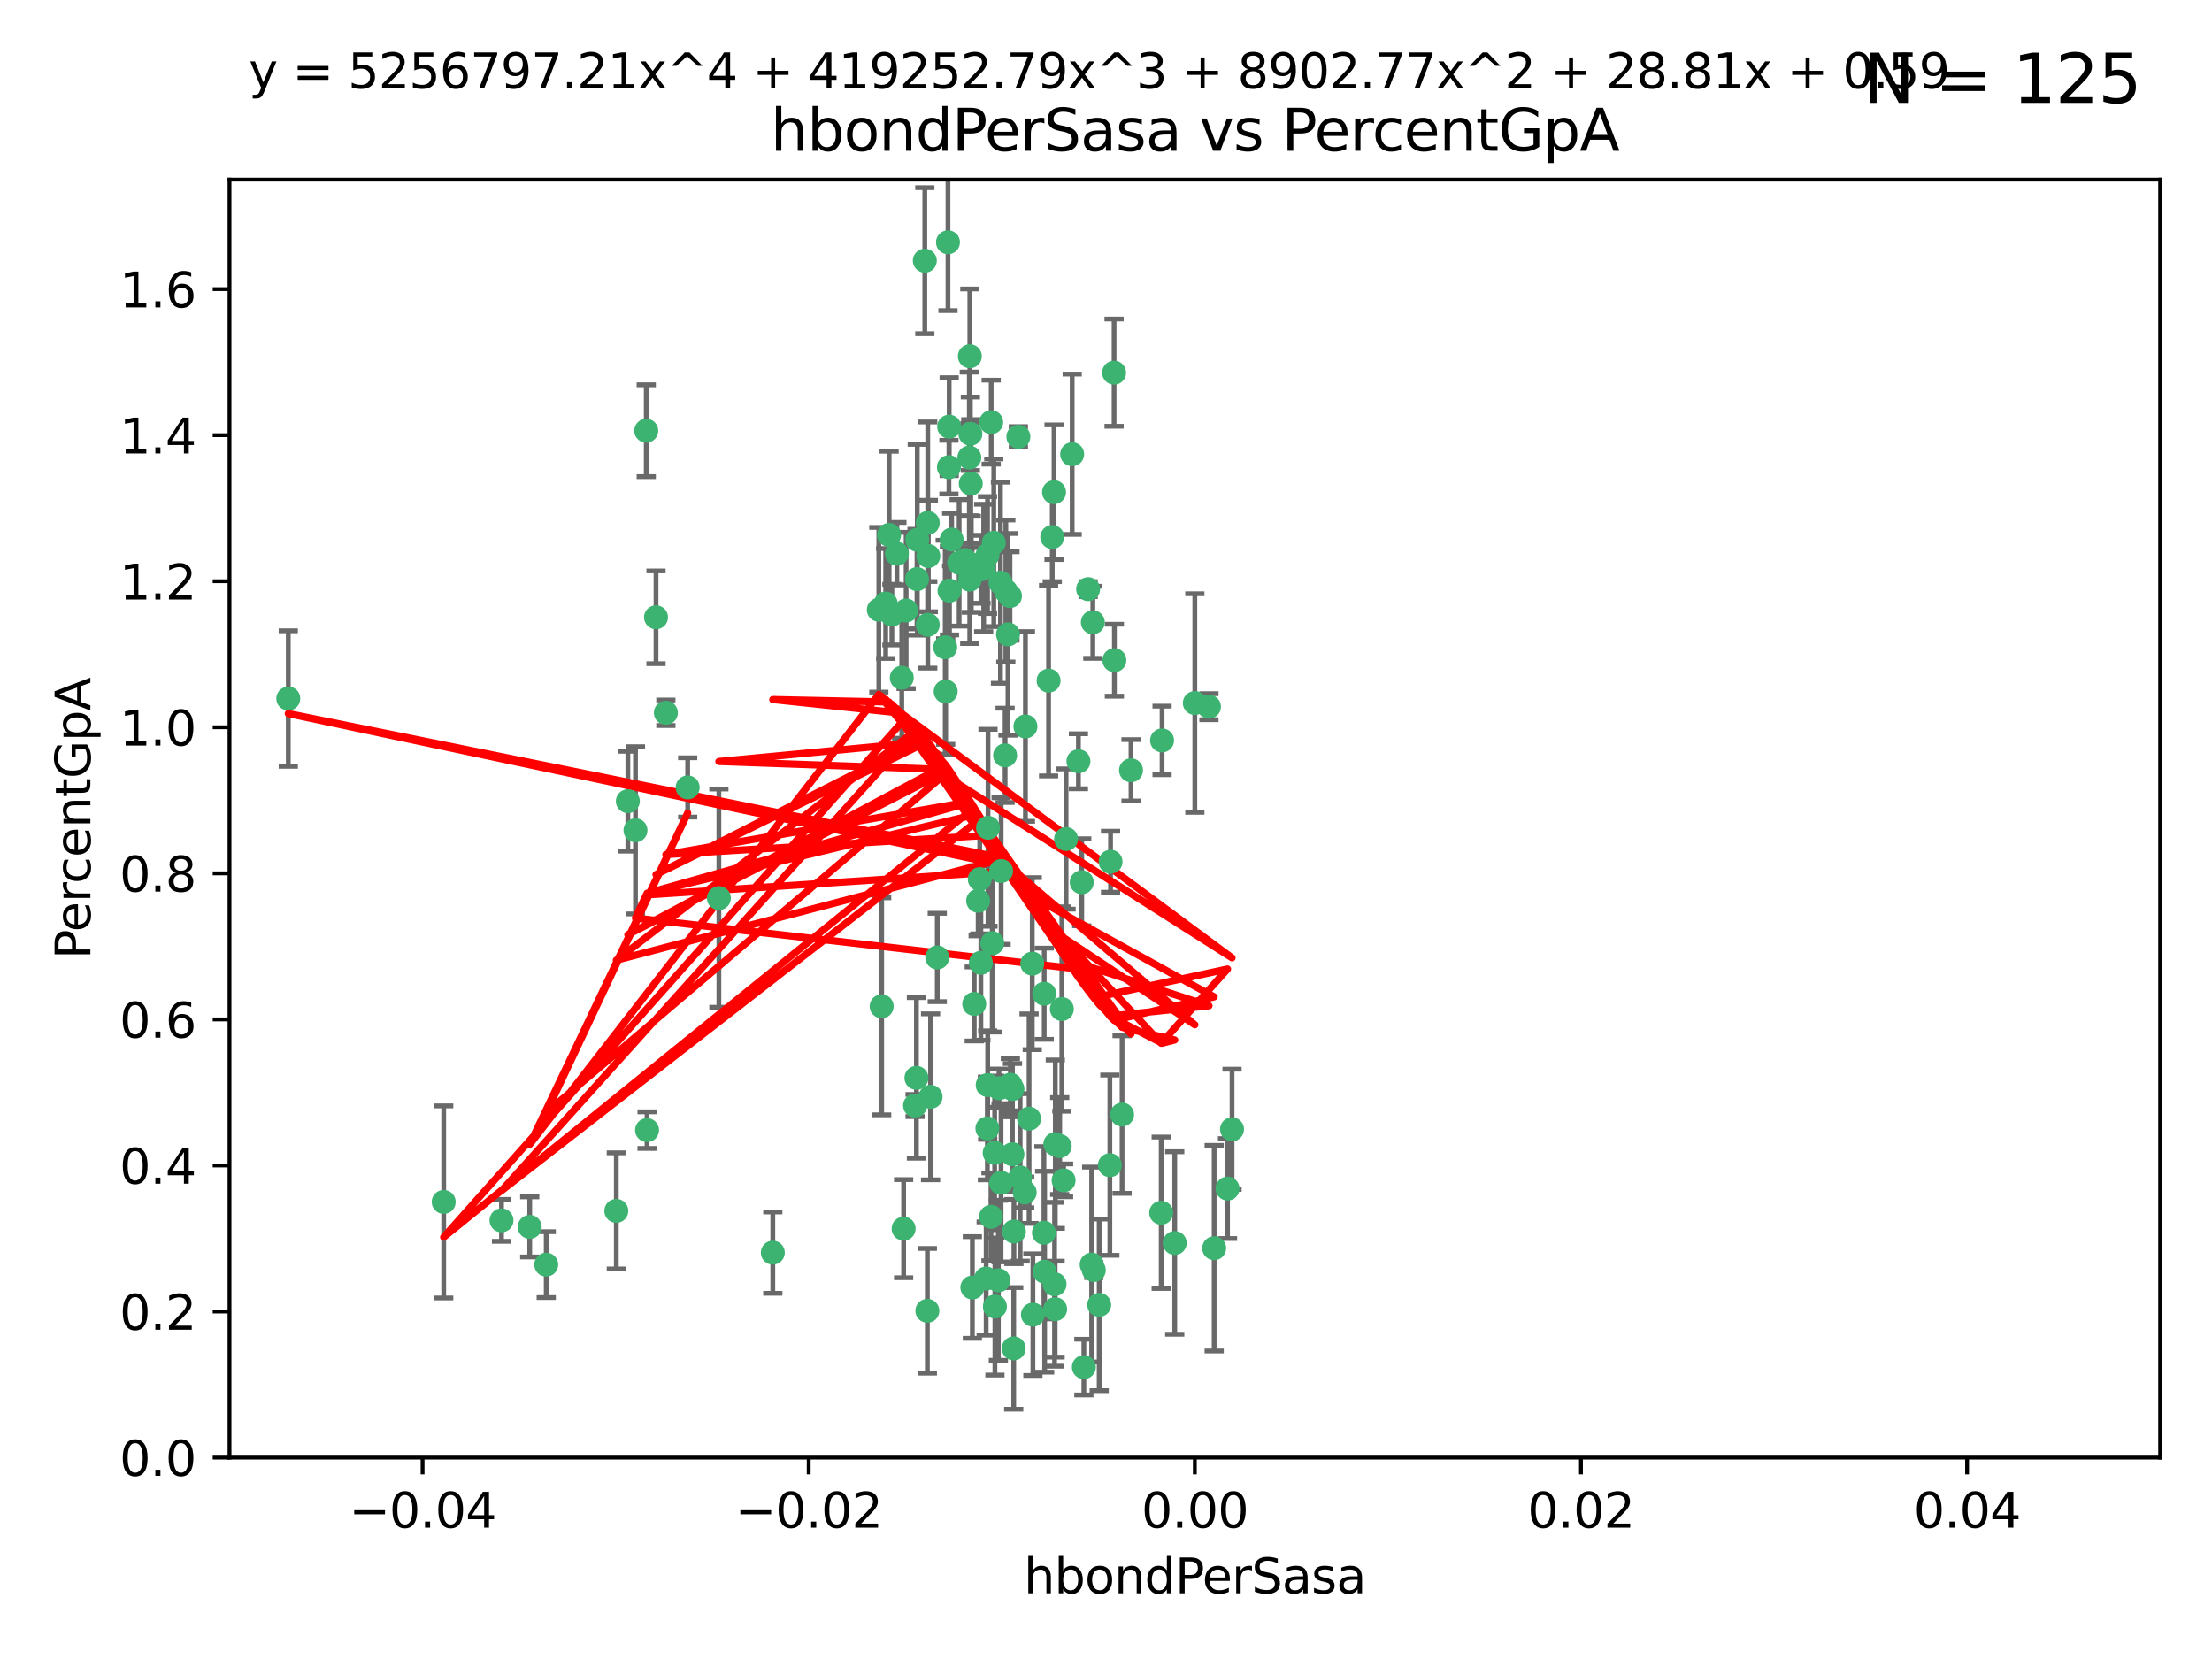 <?xml version="1.0" encoding="utf-8" standalone="no"?>
<!DOCTYPE svg PUBLIC "-//W3C//DTD SVG 1.1//EN"
  "http://www.w3.org/Graphics/SVG/1.1/DTD/svg11.dtd">
<svg xmlns:xlink="http://www.w3.org/1999/xlink" width="460.8pt" height="345.6pt" viewBox="0 0 460.8 345.6" xmlns="http://www.w3.org/2000/svg" version="1.1">
 <defs>
  <style type="text/css">*{stroke-linejoin: round; stroke-linecap: butt}</style>
 </defs>
 <g id="figure_1">
  <g id="patch_1">
   <path d="M 0 345.6 
L 460.8 345.6 
L 460.8 0 
L 0 0 
z
" style="fill: #ffffff"/>
  </g>
  <g id="axes_1">
   <g id="patch_2">
    <path d="M 47.81 303.64 
L 450 303.64 
L 450 37.411 
L 47.81 37.411 
z
" style="fill: #ffffff"/>
   </g>
   <g id="PathCollection_1">
    <defs>
     <path id="m993e575b52" d="M 0 1.118 
C 0.297 1.118 0.581 1 0.791 0.791 
C 1 0.581 1.118 0.297 1.118 0 
C 1.118 -0.297 1 -0.581 0.791 -0.791 
C 0.581 -1 0.297 -1.118 0 -1.118 
C -0.297 -1.118 -0.581 -1 -0.791 -0.791 
C -1 -0.581 -1.118 -0.297 -1.118 0 
C -1.118 0.297 -1 0.581 -0.791 0.791 
C -0.581 1 -0.297 1.118 0 1.118 
z
" style="stroke: #3cb371"/>
    </defs>
    <g clip-path="url(#p6d75ae0566)">
     <use xlink:href="#m993e575b52" x="219.575" y="102.526" style="fill: #3cb371; stroke: #3cb371"/>
     <use xlink:href="#m993e575b52" x="204.361" y="118.592" style="fill: #3cb371; stroke: #3cb371"/>
     <use xlink:href="#m993e575b52" x="186.841" y="115.347" style="fill: #3cb371; stroke: #3cb371"/>
     <use xlink:href="#m993e575b52" x="201.927" y="95.318" style="fill: #3cb371; stroke: #3cb371"/>
     <use xlink:href="#m993e575b52" x="202.035" y="74.211" style="fill: #3cb371; stroke: #3cb371"/>
     <use xlink:href="#m993e575b52" x="196.903" y="134.836" style="fill: #3cb371; stroke: #3cb371"/>
     <use xlink:href="#m993e575b52" x="202.145" y="90.362" style="fill: #3cb371; stroke: #3cb371"/>
     <use xlink:href="#m993e575b52" x="138.711" y="148.487" style="fill: #3cb371; stroke: #3cb371"/>
     <use xlink:href="#m993e575b52" x="206.483" y="87.939" style="fill: #3cb371; stroke: #3cb371"/>
     <use xlink:href="#m993e575b52" x="192.654" y="54.304" style="fill: #3cb371; stroke: #3cb371"/>
     <use xlink:href="#m993e575b52" x="136.659" y="128.593" style="fill: #3cb371; stroke: #3cb371"/>
     <use xlink:href="#m993e575b52" x="193.267" y="108.935" style="fill: #3cb371; stroke: #3cb371"/>
     <use xlink:href="#m993e575b52" x="193.268" y="130.157" style="fill: #3cb371; stroke: #3cb371"/>
     <use xlink:href="#m993e575b52" x="149.756" y="187.094" style="fill: #3cb371; stroke: #3cb371"/>
     <use xlink:href="#m993e575b52" x="197.678" y="97.317" style="fill: #3cb371; stroke: #3cb371"/>
     <use xlink:href="#m993e575b52" x="184.505" y="125.723" style="fill: #3cb371; stroke: #3cb371"/>
     <use xlink:href="#m993e575b52" x="217.53" y="207.013" style="fill: #3cb371; stroke: #3cb371"/>
     <use xlink:href="#m993e575b52" x="193.389" y="115.829" style="fill: #3cb371; stroke: #3cb371"/>
     <use xlink:href="#m993e575b52" x="209.532" y="123.117" style="fill: #3cb371; stroke: #3cb371"/>
     <use xlink:href="#m993e575b52" x="204.1" y="183.14" style="fill: #3cb371; stroke: #3cb371"/>
     <use xlink:href="#m993e575b52" x="197.001" y="144.057" style="fill: #3cb371; stroke: #3cb371"/>
     <use xlink:href="#m993e575b52" x="130.792" y="166.909" style="fill: #3cb371; stroke: #3cb371"/>
     <use xlink:href="#m993e575b52" x="197.727" y="88.874" style="fill: #3cb371; stroke: #3cb371"/>
     <use xlink:href="#m993e575b52" x="202.956" y="209.141" style="fill: #3cb371; stroke: #3cb371"/>
     <use xlink:href="#m993e575b52" x="92.432" y="250.385" style="fill: #3cb371; stroke: #3cb371"/>
     <use xlink:href="#m993e575b52" x="188.762" y="127.171" style="fill: #3cb371; stroke: #3cb371"/>
     <use xlink:href="#m993e575b52" x="205.818" y="172.439" style="fill: #3cb371; stroke: #3cb371"/>
     <use xlink:href="#m993e575b52" x="183.077" y="127.028" style="fill: #3cb371; stroke: #3cb371"/>
     <use xlink:href="#m993e575b52" x="110.35" y="255.586" style="fill: #3cb371; stroke: #3cb371"/>
     <use xlink:href="#m993e575b52" x="143.254" y="164.032" style="fill: #3cb371; stroke: #3cb371"/>
     <use xlink:href="#m993e575b52" x="113.79" y="263.443" style="fill: #3cb371; stroke: #3cb371"/>
     <use xlink:href="#m993e575b52" x="197.791" y="123.038" style="fill: #3cb371; stroke: #3cb371"/>
     <use xlink:href="#m993e575b52" x="210.395" y="124.161" style="fill: #3cb371; stroke: #3cb371"/>
     <use xlink:href="#m993e575b52" x="60.054" y="145.522" style="fill: #3cb371; stroke: #3cb371"/>
     <use xlink:href="#m993e575b52" x="209.382" y="157.353" style="fill: #3cb371; stroke: #3cb371"/>
     <use xlink:href="#m993e575b52" x="128.388" y="252.251" style="fill: #3cb371; stroke: #3cb371"/>
     <use xlink:href="#m993e575b52" x="191.084" y="112.441" style="fill: #3cb371; stroke: #3cb371"/>
     <use xlink:href="#m993e575b52" x="205.718" y="115.624" style="fill: #3cb371; stroke: #3cb371"/>
     <use xlink:href="#m993e575b52" x="202.013" y="120.746" style="fill: #3cb371; stroke: #3cb371"/>
     <use xlink:href="#m993e575b52" x="207.021" y="113.07" style="fill: #3cb371; stroke: #3cb371"/>
     <use xlink:href="#m993e575b52" x="204.332" y="200.575" style="fill: #3cb371; stroke: #3cb371"/>
     <use xlink:href="#m993e575b52" x="104.472" y="254.222" style="fill: #3cb371; stroke: #3cb371"/>
     <use xlink:href="#m993e575b52" x="191.027" y="120.64" style="fill: #3cb371; stroke: #3cb371"/>
     <use xlink:href="#m993e575b52" x="197.479" y="50.463" style="fill: #3cb371; stroke: #3cb371"/>
     <use xlink:href="#m993e575b52" x="204.915" y="118.317" style="fill: #3cb371; stroke: #3cb371"/>
     <use xlink:href="#m993e575b52" x="209.982" y="132.151" style="fill: #3cb371; stroke: #3cb371"/>
     <use xlink:href="#m993e575b52" x="202.337" y="117.548" style="fill: #3cb371; stroke: #3cb371"/>
     <use xlink:href="#m993e575b52" x="190.624" y="230.303" style="fill: #3cb371; stroke: #3cb371"/>
     <use xlink:href="#m993e575b52" x="193.185" y="273.067" style="fill: #3cb371; stroke: #3cb371"/>
     <use xlink:href="#m993e575b52" x="185.797" y="128.033" style="fill: #3cb371; stroke: #3cb371"/>
     <use xlink:href="#m993e575b52" x="226.675" y="122.726" style="fill: #3cb371; stroke: #3cb371"/>
     <use xlink:href="#m993e575b52" x="198.248" y="112.4" style="fill: #3cb371; stroke: #3cb371"/>
     <use xlink:href="#m993e575b52" x="208.414" y="121.39" style="fill: #3cb371; stroke: #3cb371"/>
     <use xlink:href="#m993e575b52" x="185.221" y="111.43" style="fill: #3cb371; stroke: #3cb371"/>
     <use xlink:href="#m993e575b52" x="160.989" y="260.948" style="fill: #3cb371; stroke: #3cb371"/>
     <use xlink:href="#m993e575b52" x="187.856" y="141.186" style="fill: #3cb371; stroke: #3cb371"/>
     <use xlink:href="#m993e575b52" x="202.227" y="100.735" style="fill: #3cb371; stroke: #3cb371"/>
     <use xlink:href="#m993e575b52" x="134.791" y="235.426" style="fill: #3cb371; stroke: #3cb371"/>
     <use xlink:href="#m993e575b52" x="203.764" y="187.642" style="fill: #3cb371; stroke: #3cb371"/>
     <use xlink:href="#m993e575b52" x="212.146" y="90.985" style="fill: #3cb371; stroke: #3cb371"/>
     <use xlink:href="#m993e575b52" x="201.01" y="116.663" style="fill: #3cb371; stroke: #3cb371"/>
     <use xlink:href="#m993e575b52" x="199.805" y="117.25" style="fill: #3cb371; stroke: #3cb371"/>
     <use xlink:href="#m993e575b52" x="256.657" y="235.252" style="fill: #3cb371; stroke: #3cb371"/>
     <use xlink:href="#m993e575b52" x="188.242" y="255.956" style="fill: #3cb371; stroke: #3cb371"/>
     <use xlink:href="#m993e575b52" x="202.558" y="268.209" style="fill: #3cb371; stroke: #3cb371"/>
     <use xlink:href="#m993e575b52" x="213.462" y="248.399" style="fill: #3cb371; stroke: #3cb371"/>
     <use xlink:href="#m993e575b52" x="220.757" y="238.745" style="fill: #3cb371; stroke: #3cb371"/>
     <use xlink:href="#m993e575b52" x="206.699" y="196.482" style="fill: #3cb371; stroke: #3cb371"/>
     <use xlink:href="#m993e575b52" x="195.248" y="199.457" style="fill: #3cb371; stroke: #3cb371"/>
     <use xlink:href="#m993e575b52" x="221.567" y="245.891" style="fill: #3cb371; stroke: #3cb371"/>
     <use xlink:href="#m993e575b52" x="211.175" y="280.897" style="fill: #3cb371; stroke: #3cb371"/>
     <use xlink:href="#m993e575b52" x="214.374" y="233.04" style="fill: #3cb371; stroke: #3cb371"/>
     <use xlink:href="#m993e575b52" x="219.202" y="111.877" style="fill: #3cb371; stroke: #3cb371"/>
     <use xlink:href="#m993e575b52" x="208.554" y="181.451" style="fill: #3cb371; stroke: #3cb371"/>
     <use xlink:href="#m993e575b52" x="190.909" y="224.544" style="fill: #3cb371; stroke: #3cb371"/>
     <use xlink:href="#m993e575b52" x="205.691" y="235.075" style="fill: #3cb371; stroke: #3cb371"/>
     <use xlink:href="#m993e575b52" x="205.435" y="266.343" style="fill: #3cb371; stroke: #3cb371"/>
     <use xlink:href="#m993e575b52" x="210.907" y="240.46" style="fill: #3cb371; stroke: #3cb371"/>
     <use xlink:href="#m993e575b52" x="207.978" y="266.713" style="fill: #3cb371; stroke: #3cb371"/>
     <use xlink:href="#m993e575b52" x="183.668" y="209.633" style="fill: #3cb371; stroke: #3cb371"/>
     <use xlink:href="#m993e575b52" x="208.109" y="226.694" style="fill: #3cb371; stroke: #3cb371"/>
     <use xlink:href="#m993e575b52" x="215.037" y="200.742" style="fill: #3cb371; stroke: #3cb371"/>
     <use xlink:href="#m993e575b52" x="193.852" y="228.491" style="fill: #3cb371; stroke: #3cb371"/>
     <use xlink:href="#m993e575b52" x="210.917" y="226.863" style="fill: #3cb371; stroke: #3cb371"/>
     <use xlink:href="#m993e575b52" x="134.624" y="89.722" style="fill: #3cb371; stroke: #3cb371"/>
     <use xlink:href="#m993e575b52" x="132.38" y="172.967" style="fill: #3cb371; stroke: #3cb371"/>
     <use xlink:href="#m993e575b52" x="223.351" y="94.622" style="fill: #3cb371; stroke: #3cb371"/>
     <use xlink:href="#m993e575b52" x="232.145" y="137.537" style="fill: #3cb371; stroke: #3cb371"/>
     <use xlink:href="#m993e575b52" x="207.205" y="240.17" style="fill: #3cb371; stroke: #3cb371"/>
     <use xlink:href="#m993e575b52" x="219.838" y="238.351" style="fill: #3cb371; stroke: #3cb371"/>
     <use xlink:href="#m993e575b52" x="227.411" y="263.429" style="fill: #3cb371; stroke: #3cb371"/>
     <use xlink:href="#m993e575b52" x="206.439" y="253.486" style="fill: #3cb371; stroke: #3cb371"/>
     <use xlink:href="#m993e575b52" x="215.174" y="273.866" style="fill: #3cb371; stroke: #3cb371"/>
     <use xlink:href="#m993e575b52" x="241.898" y="252.643" style="fill: #3cb371; stroke: #3cb371"/>
     <use xlink:href="#m993e575b52" x="255.716" y="247.6" style="fill: #3cb371; stroke: #3cb371"/>
     <use xlink:href="#m993e575b52" x="227.859" y="264.585" style="fill: #3cb371; stroke: #3cb371"/>
     <use xlink:href="#m993e575b52" x="208.536" y="246.398" style="fill: #3cb371; stroke: #3cb371"/>
     <use xlink:href="#m993e575b52" x="217.469" y="256.806" style="fill: #3cb371; stroke: #3cb371"/>
     <use xlink:href="#m993e575b52" x="207.26" y="272.174" style="fill: #3cb371; stroke: #3cb371"/>
     <use xlink:href="#m993e575b52" x="205.755" y="226.045" style="fill: #3cb371; stroke: #3cb371"/>
     <use xlink:href="#m993e575b52" x="235.611" y="160.464" style="fill: #3cb371; stroke: #3cb371"/>
     <use xlink:href="#m993e575b52" x="225.349" y="183.793" style="fill: #3cb371; stroke: #3cb371"/>
     <use xlink:href="#m993e575b52" x="227.655" y="129.634" style="fill: #3cb371; stroke: #3cb371"/>
     <use xlink:href="#m993e575b52" x="228.98" y="271.826" style="fill: #3cb371; stroke: #3cb371"/>
     <use xlink:href="#m993e575b52" x="233.751" y="232.184" style="fill: #3cb371; stroke: #3cb371"/>
     <use xlink:href="#m993e575b52" x="244.718" y="258.939" style="fill: #3cb371; stroke: #3cb371"/>
     <use xlink:href="#m993e575b52" x="242.081" y="154.242" style="fill: #3cb371; stroke: #3cb371"/>
     <use xlink:href="#m993e575b52" x="231.204" y="242.728" style="fill: #3cb371; stroke: #3cb371"/>
     <use xlink:href="#m993e575b52" x="251.848" y="147.219" style="fill: #3cb371; stroke: #3cb371"/>
     <use xlink:href="#m993e575b52" x="222.081" y="174.785" style="fill: #3cb371; stroke: #3cb371"/>
     <use xlink:href="#m993e575b52" x="211.22" y="256.55" style="fill: #3cb371; stroke: #3cb371"/>
     <use xlink:href="#m993e575b52" x="225.79" y="284.794" style="fill: #3cb371; stroke: #3cb371"/>
     <use xlink:href="#m993e575b52" x="221.203" y="210.197" style="fill: #3cb371; stroke: #3cb371"/>
     <use xlink:href="#m993e575b52" x="217.618" y="264.919" style="fill: #3cb371; stroke: #3cb371"/>
     <use xlink:href="#m993e575b52" x="248.905" y="146.454" style="fill: #3cb371; stroke: #3cb371"/>
     <use xlink:href="#m993e575b52" x="210.478" y="225.964" style="fill: #3cb371; stroke: #3cb371"/>
     <use xlink:href="#m993e575b52" x="218.439" y="141.79" style="fill: #3cb371; stroke: #3cb371"/>
     <use xlink:href="#m993e575b52" x="213.617" y="151.336" style="fill: #3cb371; stroke: #3cb371"/>
     <use xlink:href="#m993e575b52" x="252.934" y="260.024" style="fill: #3cb371; stroke: #3cb371"/>
     <use xlink:href="#m993e575b52" x="232.083" y="77.63" style="fill: #3cb371; stroke: #3cb371"/>
     <use xlink:href="#m993e575b52" x="231.348" y="179.513" style="fill: #3cb371; stroke: #3cb371"/>
     <use xlink:href="#m993e575b52" x="224.655" y="158.587" style="fill: #3cb371; stroke: #3cb371"/>
     <use xlink:href="#m993e575b52" x="219.686" y="267.537" style="fill: #3cb371; stroke: #3cb371"/>
     <use xlink:href="#m993e575b52" x="219.8" y="272.718" style="fill: #3cb371; stroke: #3cb371"/>
     <use xlink:href="#m993e575b52" x="212.517" y="245.278" style="fill: #3cb371; stroke: #3cb371"/>
    </g>
   </g>
   <g id="matplotlib.axis_1">
    <g id="xtick_1">
     <g id="line2d_1">
      <defs>
       <path id="m9a175abadf" d="M 0 0 
L 0 3.5 
" style="stroke: #000000; stroke-width: 0.8"/>
      </defs>
      <g>
       <use xlink:href="#m9a175abadf" x="88.029" y="303.64" style="stroke: #000000; stroke-width: 0.8"/>
      </g>
     </g>
     <g id="text_1">
      <!-- −0.04 -->
      <g transform="translate(72.706 318.238)scale(0.1 -0.1)">
       <defs>
        <path id="DejaVuSans-2212" d="M 678 2272 
L 4684 2272 
L 4684 1741 
L 678 1741 
L 678 2272 
z
" transform="scale(0.016)"/>
        <path id="DejaVuSans-30" d="M 2034 4250 
Q 1547 4250 1301 3770 
Q 1056 3291 1056 2328 
Q 1056 1369 1301 889 
Q 1547 409 2034 409 
Q 2525 409 2770 889 
Q 3016 1369 3016 2328 
Q 3016 3291 2770 3770 
Q 2525 4250 2034 4250 
z
M 2034 4750 
Q 2819 4750 3233 4129 
Q 3647 3509 3647 2328 
Q 3647 1150 3233 529 
Q 2819 -91 2034 -91 
Q 1250 -91 836 529 
Q 422 1150 422 2328 
Q 422 3509 836 4129 
Q 1250 4750 2034 4750 
z
" transform="scale(0.016)"/>
        <path id="DejaVuSans-2e" d="M 684 794 
L 1344 794 
L 1344 0 
L 684 0 
L 684 794 
z
" transform="scale(0.016)"/>
        <path id="DejaVuSans-34" d="M 2419 4116 
L 825 1625 
L 2419 1625 
L 2419 4116 
z
M 2253 4666 
L 3047 4666 
L 3047 1625 
L 3713 1625 
L 3713 1100 
L 3047 1100 
L 3047 0 
L 2419 0 
L 2419 1100 
L 313 1100 
L 313 1709 
L 2253 4666 
z
" transform="scale(0.016)"/>
       </defs>
       <use xlink:href="#DejaVuSans-2212"/>
       <use xlink:href="#DejaVuSans-30" x="83.789"/>
       <use xlink:href="#DejaVuSans-2e" x="147.412"/>
       <use xlink:href="#DejaVuSans-30" x="179.199"/>
       <use xlink:href="#DejaVuSans-34" x="242.822"/>
      </g>
     </g>
    </g>
    <g id="xtick_2">
     <g id="line2d_2">
      <g>
       <use xlink:href="#m9a175abadf" x="168.467" y="303.64" style="stroke: #000000; stroke-width: 0.8"/>
      </g>
     </g>
     <g id="text_2">
      <!-- −0.02 -->
      <g transform="translate(153.144 318.238)scale(0.1 -0.1)">
       <defs>
        <path id="DejaVuSans-32" d="M 1228 531 
L 3431 531 
L 3431 0 
L 469 0 
L 469 531 
Q 828 903 1448 1529 
Q 2069 2156 2228 2338 
Q 2531 2678 2651 2914 
Q 2772 3150 2772 3378 
Q 2772 3750 2511 3984 
Q 2250 4219 1831 4219 
Q 1534 4219 1204 4116 
Q 875 4013 500 3803 
L 500 4441 
Q 881 4594 1212 4672 
Q 1544 4750 1819 4750 
Q 2544 4750 2975 4387 
Q 3406 4025 3406 3419 
Q 3406 3131 3298 2873 
Q 3191 2616 2906 2266 
Q 2828 2175 2409 1742 
Q 1991 1309 1228 531 
z
" transform="scale(0.016)"/>
       </defs>
       <use xlink:href="#DejaVuSans-2212"/>
       <use xlink:href="#DejaVuSans-30" x="83.789"/>
       <use xlink:href="#DejaVuSans-2e" x="147.412"/>
       <use xlink:href="#DejaVuSans-30" x="179.199"/>
       <use xlink:href="#DejaVuSans-32" x="242.822"/>
      </g>
     </g>
    </g>
    <g id="xtick_3">
     <g id="line2d_3">
      <g>
       <use xlink:href="#m9a175abadf" x="248.905" y="303.64" style="stroke: #000000; stroke-width: 0.8"/>
      </g>
     </g>
     <g id="text_3">
      <!-- 0.00 -->
      <g transform="translate(237.772 318.238)scale(0.1 -0.1)">
       <use xlink:href="#DejaVuSans-30"/>
       <use xlink:href="#DejaVuSans-2e" x="63.623"/>
       <use xlink:href="#DejaVuSans-30" x="95.41"/>
       <use xlink:href="#DejaVuSans-30" x="159.033"/>
      </g>
     </g>
    </g>
    <g id="xtick_4">
     <g id="line2d_4">
      <g>
       <use xlink:href="#m9a175abadf" x="329.343" y="303.64" style="stroke: #000000; stroke-width: 0.8"/>
      </g>
     </g>
     <g id="text_4">
      <!-- 0.02 -->
      <g transform="translate(318.21 318.238)scale(0.1 -0.1)">
       <use xlink:href="#DejaVuSans-30"/>
       <use xlink:href="#DejaVuSans-2e" x="63.623"/>
       <use xlink:href="#DejaVuSans-30" x="95.41"/>
       <use xlink:href="#DejaVuSans-32" x="159.033"/>
      </g>
     </g>
    </g>
    <g id="xtick_5">
     <g id="line2d_5">
      <g>
       <use xlink:href="#m9a175abadf" x="409.781" y="303.64" style="stroke: #000000; stroke-width: 0.8"/>
      </g>
     </g>
     <g id="text_5">
      <!-- 0.04 -->
      <g transform="translate(398.648 318.238)scale(0.1 -0.1)">
       <use xlink:href="#DejaVuSans-30"/>
       <use xlink:href="#DejaVuSans-2e" x="63.623"/>
       <use xlink:href="#DejaVuSans-30" x="95.41"/>
       <use xlink:href="#DejaVuSans-34" x="159.033"/>
      </g>
     </g>
    </g>
    <g id="text_6">
     <!-- hbondPerSasa -->
     <g transform="translate(213.287 331.917)scale(0.1 -0.1)">
      <defs>
       <path id="DejaVuSans-68" d="M 3513 2113 
L 3513 0 
L 2938 0 
L 2938 2094 
Q 2938 2591 2744 2837 
Q 2550 3084 2163 3084 
Q 1697 3084 1428 2787 
Q 1159 2491 1159 1978 
L 1159 0 
L 581 0 
L 581 4863 
L 1159 4863 
L 1159 2956 
Q 1366 3272 1645 3428 
Q 1925 3584 2291 3584 
Q 2894 3584 3203 3211 
Q 3513 2838 3513 2113 
z
" transform="scale(0.016)"/>
       <path id="DejaVuSans-62" d="M 3116 1747 
Q 3116 2381 2855 2742 
Q 2594 3103 2138 3103 
Q 1681 3103 1420 2742 
Q 1159 2381 1159 1747 
Q 1159 1113 1420 752 
Q 1681 391 2138 391 
Q 2594 391 2855 752 
Q 3116 1113 3116 1747 
z
M 1159 2969 
Q 1341 3281 1617 3432 
Q 1894 3584 2278 3584 
Q 2916 3584 3314 3078 
Q 3713 2572 3713 1747 
Q 3713 922 3314 415 
Q 2916 -91 2278 -91 
Q 1894 -91 1617 61 
Q 1341 213 1159 525 
L 1159 0 
L 581 0 
L 581 4863 
L 1159 4863 
L 1159 2969 
z
" transform="scale(0.016)"/>
       <path id="DejaVuSans-6f" d="M 1959 3097 
Q 1497 3097 1228 2736 
Q 959 2375 959 1747 
Q 959 1119 1226 758 
Q 1494 397 1959 397 
Q 2419 397 2687 759 
Q 2956 1122 2956 1747 
Q 2956 2369 2687 2733 
Q 2419 3097 1959 3097 
z
M 1959 3584 
Q 2709 3584 3137 3096 
Q 3566 2609 3566 1747 
Q 3566 888 3137 398 
Q 2709 -91 1959 -91 
Q 1206 -91 779 398 
Q 353 888 353 1747 
Q 353 2609 779 3096 
Q 1206 3584 1959 3584 
z
" transform="scale(0.016)"/>
       <path id="DejaVuSans-6e" d="M 3513 2113 
L 3513 0 
L 2938 0 
L 2938 2094 
Q 2938 2591 2744 2837 
Q 2550 3084 2163 3084 
Q 1697 3084 1428 2787 
Q 1159 2491 1159 1978 
L 1159 0 
L 581 0 
L 581 3500 
L 1159 3500 
L 1159 2956 
Q 1366 3272 1645 3428 
Q 1925 3584 2291 3584 
Q 2894 3584 3203 3211 
Q 3513 2838 3513 2113 
z
" transform="scale(0.016)"/>
       <path id="DejaVuSans-64" d="M 2906 2969 
L 2906 4863 
L 3481 4863 
L 3481 0 
L 2906 0 
L 2906 525 
Q 2725 213 2448 61 
Q 2172 -91 1784 -91 
Q 1150 -91 751 415 
Q 353 922 353 1747 
Q 353 2572 751 3078 
Q 1150 3584 1784 3584 
Q 2172 3584 2448 3432 
Q 2725 3281 2906 2969 
z
M 947 1747 
Q 947 1113 1208 752 
Q 1469 391 1925 391 
Q 2381 391 2643 752 
Q 2906 1113 2906 1747 
Q 2906 2381 2643 2742 
Q 2381 3103 1925 3103 
Q 1469 3103 1208 2742 
Q 947 2381 947 1747 
z
" transform="scale(0.016)"/>
       <path id="DejaVuSans-50" d="M 1259 4147 
L 1259 2394 
L 2053 2394 
Q 2494 2394 2734 2622 
Q 2975 2850 2975 3272 
Q 2975 3691 2734 3919 
Q 2494 4147 2053 4147 
L 1259 4147 
z
M 628 4666 
L 2053 4666 
Q 2838 4666 3239 4311 
Q 3641 3956 3641 3272 
Q 3641 2581 3239 2228 
Q 2838 1875 2053 1875 
L 1259 1875 
L 1259 0 
L 628 0 
L 628 4666 
z
" transform="scale(0.016)"/>
       <path id="DejaVuSans-65" d="M 3597 1894 
L 3597 1613 
L 953 1613 
Q 991 1019 1311 708 
Q 1631 397 2203 397 
Q 2534 397 2845 478 
Q 3156 559 3463 722 
L 3463 178 
Q 3153 47 2828 -22 
Q 2503 -91 2169 -91 
Q 1331 -91 842 396 
Q 353 884 353 1716 
Q 353 2575 817 3079 
Q 1281 3584 2069 3584 
Q 2775 3584 3186 3129 
Q 3597 2675 3597 1894 
z
M 3022 2063 
Q 3016 2534 2758 2815 
Q 2500 3097 2075 3097 
Q 1594 3097 1305 2825 
Q 1016 2553 972 2059 
L 3022 2063 
z
" transform="scale(0.016)"/>
       <path id="DejaVuSans-72" d="M 2631 2963 
Q 2534 3019 2420 3045 
Q 2306 3072 2169 3072 
Q 1681 3072 1420 2755 
Q 1159 2438 1159 1844 
L 1159 0 
L 581 0 
L 581 3500 
L 1159 3500 
L 1159 2956 
Q 1341 3275 1631 3429 
Q 1922 3584 2338 3584 
Q 2397 3584 2469 3576 
Q 2541 3569 2628 3553 
L 2631 2963 
z
" transform="scale(0.016)"/>
       <path id="DejaVuSans-53" d="M 3425 4513 
L 3425 3897 
Q 3066 4069 2747 4153 
Q 2428 4238 2131 4238 
Q 1616 4238 1336 4038 
Q 1056 3838 1056 3469 
Q 1056 3159 1242 3001 
Q 1428 2844 1947 2747 
L 2328 2669 
Q 3034 2534 3370 2195 
Q 3706 1856 3706 1288 
Q 3706 609 3251 259 
Q 2797 -91 1919 -91 
Q 1588 -91 1214 -16 
Q 841 59 441 206 
L 441 856 
Q 825 641 1194 531 
Q 1563 422 1919 422 
Q 2459 422 2753 634 
Q 3047 847 3047 1241 
Q 3047 1584 2836 1778 
Q 2625 1972 2144 2069 
L 1759 2144 
Q 1053 2284 737 2584 
Q 422 2884 422 3419 
Q 422 4038 858 4394 
Q 1294 4750 2059 4750 
Q 2388 4750 2728 4690 
Q 3069 4631 3425 4513 
z
" transform="scale(0.016)"/>
       <path id="DejaVuSans-61" d="M 2194 1759 
Q 1497 1759 1228 1600 
Q 959 1441 959 1056 
Q 959 750 1161 570 
Q 1363 391 1709 391 
Q 2188 391 2477 730 
Q 2766 1069 2766 1631 
L 2766 1759 
L 2194 1759 
z
M 3341 1997 
L 3341 0 
L 2766 0 
L 2766 531 
Q 2569 213 2275 61 
Q 1981 -91 1556 -91 
Q 1019 -91 701 211 
Q 384 513 384 1019 
Q 384 1609 779 1909 
Q 1175 2209 1959 2209 
L 2766 2209 
L 2766 2266 
Q 2766 2663 2505 2880 
Q 2244 3097 1772 3097 
Q 1472 3097 1187 3025 
Q 903 2953 641 2809 
L 641 3341 
Q 956 3463 1253 3523 
Q 1550 3584 1831 3584 
Q 2591 3584 2966 3190 
Q 3341 2797 3341 1997 
z
" transform="scale(0.016)"/>
       <path id="DejaVuSans-73" d="M 2834 3397 
L 2834 2853 
Q 2591 2978 2328 3040 
Q 2066 3103 1784 3103 
Q 1356 3103 1142 2972 
Q 928 2841 928 2578 
Q 928 2378 1081 2264 
Q 1234 2150 1697 2047 
L 1894 2003 
Q 2506 1872 2764 1633 
Q 3022 1394 3022 966 
Q 3022 478 2636 193 
Q 2250 -91 1575 -91 
Q 1294 -91 989 -36 
Q 684 19 347 128 
L 347 722 
Q 666 556 975 473 
Q 1284 391 1588 391 
Q 1994 391 2212 530 
Q 2431 669 2431 922 
Q 2431 1156 2273 1281 
Q 2116 1406 1581 1522 
L 1381 1569 
Q 847 1681 609 1914 
Q 372 2147 372 2553 
Q 372 3047 722 3315 
Q 1072 3584 1716 3584 
Q 2034 3584 2315 3537 
Q 2597 3491 2834 3397 
z
" transform="scale(0.016)"/>
      </defs>
      <use xlink:href="#DejaVuSans-68"/>
      <use xlink:href="#DejaVuSans-62" x="63.379"/>
      <use xlink:href="#DejaVuSans-6f" x="126.855"/>
      <use xlink:href="#DejaVuSans-6e" x="188.037"/>
      <use xlink:href="#DejaVuSans-64" x="251.416"/>
      <use xlink:href="#DejaVuSans-50" x="314.893"/>
      <use xlink:href="#DejaVuSans-65" x="371.57"/>
      <use xlink:href="#DejaVuSans-72" x="433.094"/>
      <use xlink:href="#DejaVuSans-53" x="474.207"/>
      <use xlink:href="#DejaVuSans-61" x="537.684"/>
      <use xlink:href="#DejaVuSans-73" x="598.963"/>
      <use xlink:href="#DejaVuSans-61" x="651.062"/>
     </g>
    </g>
   </g>
   <g id="matplotlib.axis_2">
    <g id="ytick_1">
     <g id="line2d_6">
      <defs>
       <path id="m2e63148ba2" d="M 0 0 
L -3.5 0 
" style="stroke: #000000; stroke-width: 0.8"/>
      </defs>
      <g>
       <use xlink:href="#m2e63148ba2" x="47.81" y="303.64" style="stroke: #000000; stroke-width: 0.8"/>
      </g>
     </g>
     <g id="text_7">
      <!-- 0.0 -->
      <g transform="translate(24.907 307.439)scale(0.1 -0.1)">
       <use xlink:href="#DejaVuSans-30"/>
       <use xlink:href="#DejaVuSans-2e" x="63.623"/>
       <use xlink:href="#DejaVuSans-30" x="95.41"/>
      </g>
     </g>
    </g>
    <g id="ytick_2">
     <g id="line2d_7">
      <g>
       <use xlink:href="#m2e63148ba2" x="47.81" y="273.214" style="stroke: #000000; stroke-width: 0.8"/>
      </g>
     </g>
     <g id="text_8">
      <!-- 0.2 -->
      <g transform="translate(24.907 277.013)scale(0.1 -0.1)">
       <use xlink:href="#DejaVuSans-30"/>
       <use xlink:href="#DejaVuSans-2e" x="63.623"/>
       <use xlink:href="#DejaVuSans-32" x="95.41"/>
      </g>
     </g>
    </g>
    <g id="ytick_3">
     <g id="line2d_8">
      <g>
       <use xlink:href="#m2e63148ba2" x="47.81" y="242.788" style="stroke: #000000; stroke-width: 0.8"/>
      </g>
     </g>
     <g id="text_9">
      <!-- 0.4 -->
      <g transform="translate(24.907 246.587)scale(0.1 -0.1)">
       <use xlink:href="#DejaVuSans-30"/>
       <use xlink:href="#DejaVuSans-2e" x="63.623"/>
       <use xlink:href="#DejaVuSans-34" x="95.41"/>
      </g>
     </g>
    </g>
    <g id="ytick_4">
     <g id="line2d_9">
      <g>
       <use xlink:href="#m2e63148ba2" x="47.81" y="212.362" style="stroke: #000000; stroke-width: 0.8"/>
      </g>
     </g>
     <g id="text_10">
      <!-- 0.6 -->
      <g transform="translate(24.907 216.161)scale(0.1 -0.1)">
       <defs>
        <path id="DejaVuSans-36" d="M 2113 2584 
Q 1688 2584 1439 2293 
Q 1191 2003 1191 1497 
Q 1191 994 1439 701 
Q 1688 409 2113 409 
Q 2538 409 2786 701 
Q 3034 994 3034 1497 
Q 3034 2003 2786 2293 
Q 2538 2584 2113 2584 
z
M 3366 4563 
L 3366 3988 
Q 3128 4100 2886 4159 
Q 2644 4219 2406 4219 
Q 1781 4219 1451 3797 
Q 1122 3375 1075 2522 
Q 1259 2794 1537 2939 
Q 1816 3084 2150 3084 
Q 2853 3084 3261 2657 
Q 3669 2231 3669 1497 
Q 3669 778 3244 343 
Q 2819 -91 2113 -91 
Q 1303 -91 875 529 
Q 447 1150 447 2328 
Q 447 3434 972 4092 
Q 1497 4750 2381 4750 
Q 2619 4750 2861 4703 
Q 3103 4656 3366 4563 
z
" transform="scale(0.016)"/>
       </defs>
       <use xlink:href="#DejaVuSans-30"/>
       <use xlink:href="#DejaVuSans-2e" x="63.623"/>
       <use xlink:href="#DejaVuSans-36" x="95.41"/>
      </g>
     </g>
    </g>
    <g id="ytick_5">
     <g id="line2d_10">
      <g>
       <use xlink:href="#m2e63148ba2" x="47.81" y="181.935" style="stroke: #000000; stroke-width: 0.8"/>
      </g>
     </g>
     <g id="text_11">
      <!-- 0.8 -->
      <g transform="translate(24.907 185.735)scale(0.1 -0.1)">
       <defs>
        <path id="DejaVuSans-38" d="M 2034 2216 
Q 1584 2216 1326 1975 
Q 1069 1734 1069 1313 
Q 1069 891 1326 650 
Q 1584 409 2034 409 
Q 2484 409 2743 651 
Q 3003 894 3003 1313 
Q 3003 1734 2745 1975 
Q 2488 2216 2034 2216 
z
M 1403 2484 
Q 997 2584 770 2862 
Q 544 3141 544 3541 
Q 544 4100 942 4425 
Q 1341 4750 2034 4750 
Q 2731 4750 3128 4425 
Q 3525 4100 3525 3541 
Q 3525 3141 3298 2862 
Q 3072 2584 2669 2484 
Q 3125 2378 3379 2068 
Q 3634 1759 3634 1313 
Q 3634 634 3220 271 
Q 2806 -91 2034 -91 
Q 1263 -91 848 271 
Q 434 634 434 1313 
Q 434 1759 690 2068 
Q 947 2378 1403 2484 
z
M 1172 3481 
Q 1172 3119 1398 2916 
Q 1625 2713 2034 2713 
Q 2441 2713 2670 2916 
Q 2900 3119 2900 3481 
Q 2900 3844 2670 4047 
Q 2441 4250 2034 4250 
Q 1625 4250 1398 4047 
Q 1172 3844 1172 3481 
z
" transform="scale(0.016)"/>
       </defs>
       <use xlink:href="#DejaVuSans-30"/>
       <use xlink:href="#DejaVuSans-2e" x="63.623"/>
       <use xlink:href="#DejaVuSans-38" x="95.41"/>
      </g>
     </g>
    </g>
    <g id="ytick_6">
     <g id="line2d_11">
      <g>
       <use xlink:href="#m2e63148ba2" x="47.81" y="151.509" style="stroke: #000000; stroke-width: 0.8"/>
      </g>
     </g>
     <g id="text_12">
      <!-- 1.0 -->
      <g transform="translate(24.907 155.308)scale(0.1 -0.1)">
       <defs>
        <path id="DejaVuSans-31" d="M 794 531 
L 1825 531 
L 1825 4091 
L 703 3866 
L 703 4441 
L 1819 4666 
L 2450 4666 
L 2450 531 
L 3481 531 
L 3481 0 
L 794 0 
L 794 531 
z
" transform="scale(0.016)"/>
       </defs>
       <use xlink:href="#DejaVuSans-31"/>
       <use xlink:href="#DejaVuSans-2e" x="63.623"/>
       <use xlink:href="#DejaVuSans-30" x="95.41"/>
      </g>
     </g>
    </g>
    <g id="ytick_7">
     <g id="line2d_12">
      <g>
       <use xlink:href="#m2e63148ba2" x="47.81" y="121.083" style="stroke: #000000; stroke-width: 0.8"/>
      </g>
     </g>
     <g id="text_13">
      <!-- 1.2 -->
      <g transform="translate(24.907 124.882)scale(0.1 -0.1)">
       <use xlink:href="#DejaVuSans-31"/>
       <use xlink:href="#DejaVuSans-2e" x="63.623"/>
       <use xlink:href="#DejaVuSans-32" x="95.41"/>
      </g>
     </g>
    </g>
    <g id="ytick_8">
     <g id="line2d_13">
      <g>
       <use xlink:href="#m2e63148ba2" x="47.81" y="90.657" style="stroke: #000000; stroke-width: 0.8"/>
      </g>
     </g>
     <g id="text_14">
      <!-- 1.4 -->
      <g transform="translate(24.907 94.456)scale(0.1 -0.1)">
       <use xlink:href="#DejaVuSans-31"/>
       <use xlink:href="#DejaVuSans-2e" x="63.623"/>
       <use xlink:href="#DejaVuSans-34" x="95.41"/>
      </g>
     </g>
    </g>
    <g id="ytick_9">
     <g id="line2d_14">
      <g>
       <use xlink:href="#m2e63148ba2" x="47.81" y="60.231" style="stroke: #000000; stroke-width: 0.8"/>
      </g>
     </g>
     <g id="text_15">
      <!-- 1.6 -->
      <g transform="translate(24.907 64.03)scale(0.1 -0.1)">
       <use xlink:href="#DejaVuSans-31"/>
       <use xlink:href="#DejaVuSans-2e" x="63.623"/>
       <use xlink:href="#DejaVuSans-36" x="95.41"/>
      </g>
     </g>
    </g>
    <g id="text_16">
     <!-- PercentGpA -->
     <g transform="translate(18.827 199.802)rotate(-90)scale(0.1 -0.1)">
      <defs>
       <path id="DejaVuSans-63" d="M 3122 3366 
L 3122 2828 
Q 2878 2963 2633 3030 
Q 2388 3097 2138 3097 
Q 1578 3097 1268 2742 
Q 959 2388 959 1747 
Q 959 1106 1268 751 
Q 1578 397 2138 397 
Q 2388 397 2633 464 
Q 2878 531 3122 666 
L 3122 134 
Q 2881 22 2623 -34 
Q 2366 -91 2075 -91 
Q 1284 -91 818 406 
Q 353 903 353 1747 
Q 353 2603 823 3093 
Q 1294 3584 2113 3584 
Q 2378 3584 2631 3529 
Q 2884 3475 3122 3366 
z
" transform="scale(0.016)"/>
       <path id="DejaVuSans-74" d="M 1172 4494 
L 1172 3500 
L 2356 3500 
L 2356 3053 
L 1172 3053 
L 1172 1153 
Q 1172 725 1289 603 
Q 1406 481 1766 481 
L 2356 481 
L 2356 0 
L 1766 0 
Q 1100 0 847 248 
Q 594 497 594 1153 
L 594 3053 
L 172 3053 
L 172 3500 
L 594 3500 
L 594 4494 
L 1172 4494 
z
" transform="scale(0.016)"/>
       <path id="DejaVuSans-47" d="M 3809 666 
L 3809 1919 
L 2778 1919 
L 2778 2438 
L 4434 2438 
L 4434 434 
Q 4069 175 3628 42 
Q 3188 -91 2688 -91 
Q 1594 -91 976 548 
Q 359 1188 359 2328 
Q 359 3472 976 4111 
Q 1594 4750 2688 4750 
Q 3144 4750 3555 4637 
Q 3966 4525 4313 4306 
L 4313 3634 
Q 3963 3931 3569 4081 
Q 3175 4231 2741 4231 
Q 1884 4231 1454 3753 
Q 1025 3275 1025 2328 
Q 1025 1384 1454 906 
Q 1884 428 2741 428 
Q 3075 428 3337 486 
Q 3600 544 3809 666 
z
" transform="scale(0.016)"/>
       <path id="DejaVuSans-70" d="M 1159 525 
L 1159 -1331 
L 581 -1331 
L 581 3500 
L 1159 3500 
L 1159 2969 
Q 1341 3281 1617 3432 
Q 1894 3584 2278 3584 
Q 2916 3584 3314 3078 
Q 3713 2572 3713 1747 
Q 3713 922 3314 415 
Q 2916 -91 2278 -91 
Q 1894 -91 1617 61 
Q 1341 213 1159 525 
z
M 3116 1747 
Q 3116 2381 2855 2742 
Q 2594 3103 2138 3103 
Q 1681 3103 1420 2742 
Q 1159 2381 1159 1747 
Q 1159 1113 1420 752 
Q 1681 391 2138 391 
Q 2594 391 2855 752 
Q 3116 1113 3116 1747 
z
" transform="scale(0.016)"/>
       <path id="DejaVuSans-41" d="M 2188 4044 
L 1331 1722 
L 3047 1722 
L 2188 4044 
z
M 1831 4666 
L 2547 4666 
L 4325 0 
L 3669 0 
L 3244 1197 
L 1141 1197 
L 716 0 
L 50 0 
L 1831 4666 
z
" transform="scale(0.016)"/>
      </defs>
      <use xlink:href="#DejaVuSans-50"/>
      <use xlink:href="#DejaVuSans-65" x="56.678"/>
      <use xlink:href="#DejaVuSans-72" x="118.201"/>
      <use xlink:href="#DejaVuSans-63" x="157.064"/>
      <use xlink:href="#DejaVuSans-65" x="212.045"/>
      <use xlink:href="#DejaVuSans-6e" x="273.568"/>
      <use xlink:href="#DejaVuSans-74" x="336.947"/>
      <use xlink:href="#DejaVuSans-47" x="376.156"/>
      <use xlink:href="#DejaVuSans-70" x="453.646"/>
      <use xlink:href="#DejaVuSans-41" x="517.123"/>
     </g>
    </g>
   </g>
   <g id="LineCollection_1">
    <path d="M 219.575 116.551 
L 219.575 88.502 
" clip-path="url(#p6d75ae0566)" style="fill: none; stroke: #696969"/>
    <path d="M 204.361 125.671 
L 204.361 111.513 
" clip-path="url(#p6d75ae0566)" style="fill: none; stroke: #696969"/>
    <path d="M 186.841 121.856 
L 186.841 108.837 
" clip-path="url(#p6d75ae0566)" style="fill: none; stroke: #696969"/>
    <path d="M 201.927 113.125 
L 201.927 77.511 
" clip-path="url(#p6d75ae0566)" style="fill: none; stroke: #696969"/>
    <path d="M 202.035 88.233 
L 202.035 60.19 
" clip-path="url(#p6d75ae0566)" style="fill: none; stroke: #696969"/>
    <path d="M 196.903 157.119 
L 196.903 112.554 
" clip-path="url(#p6d75ae0566)" style="fill: none; stroke: #696969"/>
    <path d="M 202.145 98.017 
L 202.145 82.708 
" clip-path="url(#p6d75ae0566)" style="fill: none; stroke: #696969"/>
    <path d="M 138.711 151.141 
L 138.711 145.832 
" clip-path="url(#p6d75ae0566)" style="fill: none; stroke: #696969"/>
    <path d="M 206.483 96.688 
L 206.483 79.189 
" clip-path="url(#p6d75ae0566)" style="fill: none; stroke: #696969"/>
    <path d="M 192.654 69.514 
L 192.654 39.094 
" clip-path="url(#p6d75ae0566)" style="fill: none; stroke: #696969"/>
    <path d="M 136.659 138.259 
L 136.659 118.927 
" clip-path="url(#p6d75ae0566)" style="fill: none; stroke: #696969"/>
    <path d="M 193.267 129.975 
L 193.267 87.895 
" clip-path="url(#p6d75ae0566)" style="fill: none; stroke: #696969"/>
    <path d="M 193.268 139.176 
L 193.268 121.139 
" clip-path="url(#p6d75ae0566)" style="fill: none; stroke: #696969"/>
    <path d="M 149.756 209.823 
L 149.756 164.366 
" clip-path="url(#p6d75ae0566)" style="fill: none; stroke: #696969"/>
    <path d="M 197.678 102.911 
L 197.678 91.723 
" clip-path="url(#p6d75ae0566)" style="fill: none; stroke: #696969"/>
    <path d="M 184.505 137.173 
L 184.505 114.273 
" clip-path="url(#p6d75ae0566)" style="fill: none; stroke: #696969"/>
    <path d="M 217.53 216.511 
L 217.53 197.514 
" clip-path="url(#p6d75ae0566)" style="fill: none; stroke: #696969"/>
    <path d="M 193.389 127.434 
L 193.389 104.223 
" clip-path="url(#p6d75ae0566)" style="fill: none; stroke: #696969"/>
    <path d="M 209.532 137.906 
L 209.532 108.328 
" clip-path="url(#p6d75ae0566)" style="fill: none; stroke: #696969"/>
    <path d="M 204.1 194.535 
L 204.1 171.745 
" clip-path="url(#p6d75ae0566)" style="fill: none; stroke: #696969"/>
    <path d="M 197.001 155.054 
L 197.001 133.06 
" clip-path="url(#p6d75ae0566)" style="fill: none; stroke: #696969"/>
    <path d="M 130.792 177.313 
L 130.792 156.505 
" clip-path="url(#p6d75ae0566)" style="fill: none; stroke: #696969"/>
    <path d="M 197.727 99.068 
L 197.727 78.679 
" clip-path="url(#p6d75ae0566)" style="fill: none; stroke: #696969"/>
    <path d="M 202.956 216.853 
L 202.956 201.43 
" clip-path="url(#p6d75ae0566)" style="fill: none; stroke: #696969"/>
    <path d="M 92.432 270.394 
L 92.432 230.377 
" clip-path="url(#p6d75ae0566)" style="fill: none; stroke: #696969"/>
    <path d="M 188.762 143.45 
L 188.762 110.892 
" clip-path="url(#p6d75ae0566)" style="fill: none; stroke: #696969"/>
    <path d="M 205.818 192.948 
L 205.818 151.931 
" clip-path="url(#p6d75ae0566)" style="fill: none; stroke: #696969"/>
    <path d="M 183.077 144.184 
L 183.077 109.872 
" clip-path="url(#p6d75ae0566)" style="fill: none; stroke: #696969"/>
    <path d="M 110.35 261.846 
L 110.35 249.326 
" clip-path="url(#p6d75ae0566)" style="fill: none; stroke: #696969"/>
    <path d="M 143.254 170.206 
L 143.254 157.858 
" clip-path="url(#p6d75ae0566)" style="fill: none; stroke: #696969"/>
    <path d="M 113.79 270.302 
L 113.79 256.584 
" clip-path="url(#p6d75ae0566)" style="fill: none; stroke: #696969"/>
    <path d="M 197.791 132.269 
L 197.791 113.807 
" clip-path="url(#p6d75ae0566)" style="fill: none; stroke: #696969"/>
    <path d="M 210.395 133.371 
L 210.395 114.951 
" clip-path="url(#p6d75ae0566)" style="fill: none; stroke: #696969"/>
    <path d="M 60.054 159.637 
L 60.054 131.407 
" clip-path="url(#p6d75ae0566)" style="fill: none; stroke: #696969"/>
    <path d="M 209.382 167.175 
L 209.382 147.531 
" clip-path="url(#p6d75ae0566)" style="fill: none; stroke: #696969"/>
    <path d="M 128.388 264.346 
L 128.388 240.155 
" clip-path="url(#p6d75ae0566)" style="fill: none; stroke: #696969"/>
    <path d="M 191.084 132.308 
L 191.084 92.574 
" clip-path="url(#p6d75ae0566)" style="fill: none; stroke: #696969"/>
    <path d="M 205.718 127.805 
L 205.718 103.444 
" clip-path="url(#p6d75ae0566)" style="fill: none; stroke: #696969"/>
    <path d="M 202.013 134.052 
L 202.013 107.441 
" clip-path="url(#p6d75ae0566)" style="fill: none; stroke: #696969"/>
    <path d="M 207.021 130.531 
L 207.021 95.608 
" clip-path="url(#p6d75ae0566)" style="fill: none; stroke: #696969"/>
    <path d="M 204.332 216.692 
L 204.332 184.457 
" clip-path="url(#p6d75ae0566)" style="fill: none; stroke: #696969"/>
    <path d="M 104.472 258.588 
L 104.472 249.857 
" clip-path="url(#p6d75ae0566)" style="fill: none; stroke: #696969"/>
    <path d="M 191.027 131.008 
L 191.027 110.272 
" clip-path="url(#p6d75ae0566)" style="fill: none; stroke: #696969"/>
    <path d="M 197.479 64.704 
L 197.479 36.222 
" clip-path="url(#p6d75ae0566)" style="fill: none; stroke: #696969"/>
    <path d="M 204.915 131.588 
L 204.915 105.046 
" clip-path="url(#p6d75ae0566)" style="fill: none; stroke: #696969"/>
    <path d="M 209.982 153.161 
L 209.982 111.142 
" clip-path="url(#p6d75ae0566)" style="fill: none; stroke: #696969"/>
    <path d="M 202.337 127.556 
L 202.337 107.539 
" clip-path="url(#p6d75ae0566)" style="fill: none; stroke: #696969"/>
    <path d="M 190.624 232.607 
L 190.624 227.999 
" clip-path="url(#p6d75ae0566)" style="fill: none; stroke: #696969"/>
    <path d="M 193.185 286.059 
L 193.185 260.074 
" clip-path="url(#p6d75ae0566)" style="fill: none; stroke: #696969"/>
    <path d="M 185.797 134.352 
L 185.797 121.715 
" clip-path="url(#p6d75ae0566)" style="fill: none; stroke: #696969"/>
    <path d="M 226.675 124.287 
L 226.675 121.164 
" clip-path="url(#p6d75ae0566)" style="fill: none; stroke: #696969"/>
    <path d="M 198.248 117.881 
L 198.248 106.919 
" clip-path="url(#p6d75ae0566)" style="fill: none; stroke: #696969"/>
    <path d="M 208.414 142.334 
L 208.414 100.445 
" clip-path="url(#p6d75ae0566)" style="fill: none; stroke: #696969"/>
    <path d="M 185.221 128.867 
L 185.221 93.993 
" clip-path="url(#p6d75ae0566)" style="fill: none; stroke: #696969"/>
    <path d="M 160.989 269.417 
L 160.989 252.479 
" clip-path="url(#p6d75ae0566)" style="fill: none; stroke: #696969"/>
    <path d="M 187.856 153.788 
L 187.856 128.583 
" clip-path="url(#p6d75ae0566)" style="fill: none; stroke: #696969"/>
    <path d="M 202.227 114.065 
L 202.227 87.405 
" clip-path="url(#p6d75ae0566)" style="fill: none; stroke: #696969"/>
    <path d="M 134.791 239.235 
L 134.791 231.618 
" clip-path="url(#p6d75ae0566)" style="fill: none; stroke: #696969"/>
    <path d="M 203.764 194.952 
L 203.764 180.332 
" clip-path="url(#p6d75ae0566)" style="fill: none; stroke: #696969"/>
    <path d="M 212.146 93.09 
L 212.146 88.88 
" clip-path="url(#p6d75ae0566)" style="fill: none; stroke: #696969"/>
    <path d="M 201.01 118.845 
L 201.01 114.48 
" clip-path="url(#p6d75ae0566)" style="fill: none; stroke: #696969"/>
    <path d="M 199.805 130.424 
L 199.805 104.076 
" clip-path="url(#p6d75ae0566)" style="fill: none; stroke: #696969"/>
    <path d="M 256.657 247.774 
L 256.657 222.731 
" clip-path="url(#p6d75ae0566)" style="fill: none; stroke: #696969"/>
    <path d="M 188.242 266.177 
L 188.242 245.734 
" clip-path="url(#p6d75ae0566)" style="fill: none; stroke: #696969"/>
    <path d="M 202.558 278.801 
L 202.558 257.617 
" clip-path="url(#p6d75ae0566)" style="fill: none; stroke: #696969"/>
    <path d="M 213.462 251.602 
L 213.462 245.196 
" clip-path="url(#p6d75ae0566)" style="fill: none; stroke: #696969"/>
    <path d="M 220.757 248.833 
L 220.757 228.656 
" clip-path="url(#p6d75ae0566)" style="fill: none; stroke: #696969"/>
    <path d="M 206.699 214.989 
L 206.699 177.976 
" clip-path="url(#p6d75ae0566)" style="fill: none; stroke: #696969"/>
    <path d="M 195.248 208.661 
L 195.248 190.254 
" clip-path="url(#p6d75ae0566)" style="fill: none; stroke: #696969"/>
    <path d="M 221.567 249.307 
L 221.567 242.474 
" clip-path="url(#p6d75ae0566)" style="fill: none; stroke: #696969"/>
    <path d="M 211.175 293.564 
L 211.175 268.23 
" clip-path="url(#p6d75ae0566)" style="fill: none; stroke: #696969"/>
    <path d="M 214.374 254.859 
L 214.374 211.22 
" clip-path="url(#p6d75ae0566)" style="fill: none; stroke: #696969"/>
    <path d="M 219.202 121.164 
L 219.202 102.59 
" clip-path="url(#p6d75ae0566)" style="fill: none; stroke: #696969"/>
    <path d="M 208.554 196.715 
L 208.554 166.186 
" clip-path="url(#p6d75ae0566)" style="fill: none; stroke: #696969"/>
    <path d="M 190.909 241.275 
L 190.909 207.813 
" clip-path="url(#p6d75ae0566)" style="fill: none; stroke: #696969"/>
    <path d="M 205.691 245.783 
L 205.691 224.368 
" clip-path="url(#p6d75ae0566)" style="fill: none; stroke: #696969"/>
    <path d="M 205.435 278.137 
L 205.435 254.55 
" clip-path="url(#p6d75ae0566)" style="fill: none; stroke: #696969"/>
    <path d="M 210.907 248.283 
L 210.907 232.638 
" clip-path="url(#p6d75ae0566)" style="fill: none; stroke: #696969"/>
    <path d="M 207.978 283.378 
L 207.978 250.048 
" clip-path="url(#p6d75ae0566)" style="fill: none; stroke: #696969"/>
    <path d="M 183.668 232.235 
L 183.668 187.031 
" clip-path="url(#p6d75ae0566)" style="fill: none; stroke: #696969"/>
    <path d="M 208.109 230.679 
L 208.109 222.709 
" clip-path="url(#p6d75ae0566)" style="fill: none; stroke: #696969"/>
    <path d="M 215.037 218.655 
L 215.037 182.829 
" clip-path="url(#p6d75ae0566)" style="fill: none; stroke: #696969"/>
    <path d="M 193.852 245.782 
L 193.852 211.201 
" clip-path="url(#p6d75ae0566)" style="fill: none; stroke: #696969"/>
    <path d="M 210.917 232.164 
L 210.917 221.562 
" clip-path="url(#p6d75ae0566)" style="fill: none; stroke: #696969"/>
    <path d="M 134.624 99.288 
L 134.624 80.155 
" clip-path="url(#p6d75ae0566)" style="fill: none; stroke: #696969"/>
    <path d="M 132.38 190.388 
L 132.38 155.547 
" clip-path="url(#p6d75ae0566)" style="fill: none; stroke: #696969"/>
    <path d="M 223.351 111.321 
L 223.351 77.924 
" clip-path="url(#p6d75ae0566)" style="fill: none; stroke: #696969"/>
    <path d="M 232.145 145.036 
L 232.145 130.037 
" clip-path="url(#p6d75ae0566)" style="fill: none; stroke: #696969"/>
    <path d="M 207.205 256.178 
L 207.205 224.163 
" clip-path="url(#p6d75ae0566)" style="fill: none; stroke: #696969"/>
    <path d="M 219.838 255.886 
L 219.838 220.815 
" clip-path="url(#p6d75ae0566)" style="fill: none; stroke: #696969"/>
    <path d="M 227.411 283.728 
L 227.411 243.13 
" clip-path="url(#p6d75ae0566)" style="fill: none; stroke: #696969"/>
    <path d="M 206.439 262.628 
L 206.439 244.343 
" clip-path="url(#p6d75ae0566)" style="fill: none; stroke: #696969"/>
    <path d="M 215.174 286.536 
L 215.174 261.196 
" clip-path="url(#p6d75ae0566)" style="fill: none; stroke: #696969"/>
    <path d="M 241.898 268.416 
L 241.898 236.869 
" clip-path="url(#p6d75ae0566)" style="fill: none; stroke: #696969"/>
    <path d="M 255.716 258.005 
L 255.716 237.194 
" clip-path="url(#p6d75ae0566)" style="fill: none; stroke: #696969"/>
    <path d="M 227.859 266.135 
L 227.859 263.035 
" clip-path="url(#p6d75ae0566)" style="fill: none; stroke: #696969"/>
    <path d="M 208.536 262.879 
L 208.536 229.916 
" clip-path="url(#p6d75ae0566)" style="fill: none; stroke: #696969"/>
    <path d="M 217.469 274.747 
L 217.469 238.864 
" clip-path="url(#p6d75ae0566)" style="fill: none; stroke: #696969"/>
    <path d="M 207.26 286.455 
L 207.26 257.893 
" clip-path="url(#p6d75ae0566)" style="fill: none; stroke: #696969"/>
    <path d="M 205.755 237.349 
L 205.755 214.741 
" clip-path="url(#p6d75ae0566)" style="fill: none; stroke: #696969"/>
    <path d="M 235.611 166.859 
L 235.611 154.07 
" clip-path="url(#p6d75ae0566)" style="fill: none; stroke: #696969"/>
    <path d="M 225.349 192.858 
L 225.349 174.727 
" clip-path="url(#p6d75ae0566)" style="fill: none; stroke: #696969"/>
    <path d="M 227.655 137.148 
L 227.655 122.121 
" clip-path="url(#p6d75ae0566)" style="fill: none; stroke: #696969"/>
    <path d="M 228.98 289.701 
L 228.98 253.951 
" clip-path="url(#p6d75ae0566)" style="fill: none; stroke: #696969"/>
    <path d="M 233.751 248.599 
L 233.751 215.768 
" clip-path="url(#p6d75ae0566)" style="fill: none; stroke: #696969"/>
    <path d="M 244.718 277.956 
L 244.718 239.922 
" clip-path="url(#p6d75ae0566)" style="fill: none; stroke: #696969"/>
    <path d="M 242.081 161.382 
L 242.081 147.102 
" clip-path="url(#p6d75ae0566)" style="fill: none; stroke: #696969"/>
    <path d="M 231.204 261.509 
L 231.204 223.947 
" clip-path="url(#p6d75ae0566)" style="fill: none; stroke: #696969"/>
    <path d="M 251.848 149.931 
L 251.848 144.506 
" clip-path="url(#p6d75ae0566)" style="fill: none; stroke: #696969"/>
    <path d="M 222.081 189.396 
L 222.081 160.174 
" clip-path="url(#p6d75ae0566)" style="fill: none; stroke: #696969"/>
    <path d="M 211.22 263.244 
L 211.22 249.856 
" clip-path="url(#p6d75ae0566)" style="fill: none; stroke: #696969"/>
    <path d="M 225.79 290.597 
L 225.79 278.99 
" clip-path="url(#p6d75ae0566)" style="fill: none; stroke: #696969"/>
    <path d="M 221.203 231.483 
L 221.203 188.911 
" clip-path="url(#p6d75ae0566)" style="fill: none; stroke: #696969"/>
    <path d="M 217.618 285.846 
L 217.618 243.993 
" clip-path="url(#p6d75ae0566)" style="fill: none; stroke: #696969"/>
    <path d="M 248.905 169.221 
L 248.905 123.686 
" clip-path="url(#p6d75ae0566)" style="fill: none; stroke: #696969"/>
    <path d="M 210.478 231.4 
L 210.478 220.527 
" clip-path="url(#p6d75ae0566)" style="fill: none; stroke: #696969"/>
    <path d="M 218.439 161.635 
L 218.439 121.944 
" clip-path="url(#p6d75ae0566)" style="fill: none; stroke: #696969"/>
    <path d="M 213.617 171.095 
L 213.617 131.576 
" clip-path="url(#p6d75ae0566)" style="fill: none; stroke: #696969"/>
    <path d="M 252.934 281.442 
L 252.934 238.607 
" clip-path="url(#p6d75ae0566)" style="fill: none; stroke: #696969"/>
    <path d="M 232.083 88.796 
L 232.083 66.463 
" clip-path="url(#p6d75ae0566)" style="fill: none; stroke: #696969"/>
    <path d="M 231.348 185.864 
L 231.348 173.162 
" clip-path="url(#p6d75ae0566)" style="fill: none; stroke: #696969"/>
    <path d="M 224.655 164.314 
L 224.655 152.86 
" clip-path="url(#p6d75ae0566)" style="fill: none; stroke: #696969"/>
    <path d="M 219.686 284.601 
L 219.686 250.473 
" clip-path="url(#p6d75ae0566)" style="fill: none; stroke: #696969"/>
    <path d="M 219.8 282.712 
L 219.8 262.724 
" clip-path="url(#p6d75ae0566)" style="fill: none; stroke: #696969"/>
    <path d="M 212.517 262.717 
L 212.517 227.838 
" clip-path="url(#p6d75ae0566)" style="fill: none; stroke: #696969"/>
   </g>
   <g id="line2d_15">
    <defs>
     <path id="m074bc8a79a" d="M 2 0 
L -2 -0 
" style="stroke: #696969"/>
    </defs>
    <g clip-path="url(#p6d75ae0566)">
     <use xlink:href="#m074bc8a79a" x="219.575" y="116.551" style="fill: #696969; stroke: #696969"/>
     <use xlink:href="#m074bc8a79a" x="204.361" y="125.671" style="fill: #696969; stroke: #696969"/>
     <use xlink:href="#m074bc8a79a" x="186.841" y="121.856" style="fill: #696969; stroke: #696969"/>
     <use xlink:href="#m074bc8a79a" x="201.927" y="113.125" style="fill: #696969; stroke: #696969"/>
     <use xlink:href="#m074bc8a79a" x="202.035" y="88.233" style="fill: #696969; stroke: #696969"/>
     <use xlink:href="#m074bc8a79a" x="196.903" y="157.119" style="fill: #696969; stroke: #696969"/>
     <use xlink:href="#m074bc8a79a" x="202.145" y="98.017" style="fill: #696969; stroke: #696969"/>
     <use xlink:href="#m074bc8a79a" x="138.711" y="151.141" style="fill: #696969; stroke: #696969"/>
     <use xlink:href="#m074bc8a79a" x="206.483" y="96.688" style="fill: #696969; stroke: #696969"/>
     <use xlink:href="#m074bc8a79a" x="192.654" y="69.514" style="fill: #696969; stroke: #696969"/>
     <use xlink:href="#m074bc8a79a" x="136.659" y="138.259" style="fill: #696969; stroke: #696969"/>
     <use xlink:href="#m074bc8a79a" x="193.267" y="129.975" style="fill: #696969; stroke: #696969"/>
     <use xlink:href="#m074bc8a79a" x="193.268" y="139.176" style="fill: #696969; stroke: #696969"/>
     <use xlink:href="#m074bc8a79a" x="149.756" y="209.823" style="fill: #696969; stroke: #696969"/>
     <use xlink:href="#m074bc8a79a" x="197.678" y="102.911" style="fill: #696969; stroke: #696969"/>
     <use xlink:href="#m074bc8a79a" x="184.505" y="137.173" style="fill: #696969; stroke: #696969"/>
     <use xlink:href="#m074bc8a79a" x="217.53" y="216.511" style="fill: #696969; stroke: #696969"/>
     <use xlink:href="#m074bc8a79a" x="193.389" y="127.434" style="fill: #696969; stroke: #696969"/>
     <use xlink:href="#m074bc8a79a" x="209.532" y="137.906" style="fill: #696969; stroke: #696969"/>
     <use xlink:href="#m074bc8a79a" x="204.1" y="194.535" style="fill: #696969; stroke: #696969"/>
     <use xlink:href="#m074bc8a79a" x="197.001" y="155.054" style="fill: #696969; stroke: #696969"/>
     <use xlink:href="#m074bc8a79a" x="130.792" y="177.313" style="fill: #696969; stroke: #696969"/>
     <use xlink:href="#m074bc8a79a" x="197.727" y="99.068" style="fill: #696969; stroke: #696969"/>
     <use xlink:href="#m074bc8a79a" x="202.956" y="216.853" style="fill: #696969; stroke: #696969"/>
     <use xlink:href="#m074bc8a79a" x="92.432" y="270.394" style="fill: #696969; stroke: #696969"/>
     <use xlink:href="#m074bc8a79a" x="188.762" y="143.45" style="fill: #696969; stroke: #696969"/>
     <use xlink:href="#m074bc8a79a" x="205.818" y="192.948" style="fill: #696969; stroke: #696969"/>
     <use xlink:href="#m074bc8a79a" x="183.077" y="144.184" style="fill: #696969; stroke: #696969"/>
     <use xlink:href="#m074bc8a79a" x="110.35" y="261.846" style="fill: #696969; stroke: #696969"/>
     <use xlink:href="#m074bc8a79a" x="143.254" y="170.206" style="fill: #696969; stroke: #696969"/>
     <use xlink:href="#m074bc8a79a" x="113.79" y="270.302" style="fill: #696969; stroke: #696969"/>
     <use xlink:href="#m074bc8a79a" x="197.791" y="132.269" style="fill: #696969; stroke: #696969"/>
     <use xlink:href="#m074bc8a79a" x="210.395" y="133.371" style="fill: #696969; stroke: #696969"/>
     <use xlink:href="#m074bc8a79a" x="60.054" y="159.637" style="fill: #696969; stroke: #696969"/>
     <use xlink:href="#m074bc8a79a" x="209.382" y="167.175" style="fill: #696969; stroke: #696969"/>
     <use xlink:href="#m074bc8a79a" x="128.388" y="264.346" style="fill: #696969; stroke: #696969"/>
     <use xlink:href="#m074bc8a79a" x="191.084" y="132.308" style="fill: #696969; stroke: #696969"/>
     <use xlink:href="#m074bc8a79a" x="205.718" y="127.805" style="fill: #696969; stroke: #696969"/>
     <use xlink:href="#m074bc8a79a" x="202.013" y="134.052" style="fill: #696969; stroke: #696969"/>
     <use xlink:href="#m074bc8a79a" x="207.021" y="130.531" style="fill: #696969; stroke: #696969"/>
     <use xlink:href="#m074bc8a79a" x="204.332" y="216.692" style="fill: #696969; stroke: #696969"/>
     <use xlink:href="#m074bc8a79a" x="104.472" y="258.588" style="fill: #696969; stroke: #696969"/>
     <use xlink:href="#m074bc8a79a" x="191.027" y="131.008" style="fill: #696969; stroke: #696969"/>
     <use xlink:href="#m074bc8a79a" x="197.479" y="64.704" style="fill: #696969; stroke: #696969"/>
     <use xlink:href="#m074bc8a79a" x="204.915" y="131.588" style="fill: #696969; stroke: #696969"/>
     <use xlink:href="#m074bc8a79a" x="209.982" y="153.161" style="fill: #696969; stroke: #696969"/>
     <use xlink:href="#m074bc8a79a" x="202.337" y="127.556" style="fill: #696969; stroke: #696969"/>
     <use xlink:href="#m074bc8a79a" x="190.624" y="232.607" style="fill: #696969; stroke: #696969"/>
     <use xlink:href="#m074bc8a79a" x="193.185" y="286.059" style="fill: #696969; stroke: #696969"/>
     <use xlink:href="#m074bc8a79a" x="185.797" y="134.352" style="fill: #696969; stroke: #696969"/>
     <use xlink:href="#m074bc8a79a" x="226.675" y="124.287" style="fill: #696969; stroke: #696969"/>
     <use xlink:href="#m074bc8a79a" x="198.248" y="117.881" style="fill: #696969; stroke: #696969"/>
     <use xlink:href="#m074bc8a79a" x="208.414" y="142.334" style="fill: #696969; stroke: #696969"/>
     <use xlink:href="#m074bc8a79a" x="185.221" y="128.867" style="fill: #696969; stroke: #696969"/>
     <use xlink:href="#m074bc8a79a" x="160.989" y="269.417" style="fill: #696969; stroke: #696969"/>
     <use xlink:href="#m074bc8a79a" x="187.856" y="153.788" style="fill: #696969; stroke: #696969"/>
     <use xlink:href="#m074bc8a79a" x="202.227" y="114.065" style="fill: #696969; stroke: #696969"/>
     <use xlink:href="#m074bc8a79a" x="134.791" y="239.235" style="fill: #696969; stroke: #696969"/>
     <use xlink:href="#m074bc8a79a" x="203.764" y="194.952" style="fill: #696969; stroke: #696969"/>
     <use xlink:href="#m074bc8a79a" x="212.146" y="93.09" style="fill: #696969; stroke: #696969"/>
     <use xlink:href="#m074bc8a79a" x="201.01" y="118.845" style="fill: #696969; stroke: #696969"/>
     <use xlink:href="#m074bc8a79a" x="199.805" y="130.424" style="fill: #696969; stroke: #696969"/>
     <use xlink:href="#m074bc8a79a" x="256.657" y="247.774" style="fill: #696969; stroke: #696969"/>
     <use xlink:href="#m074bc8a79a" x="188.242" y="266.177" style="fill: #696969; stroke: #696969"/>
     <use xlink:href="#m074bc8a79a" x="202.558" y="278.801" style="fill: #696969; stroke: #696969"/>
     <use xlink:href="#m074bc8a79a" x="213.462" y="251.602" style="fill: #696969; stroke: #696969"/>
     <use xlink:href="#m074bc8a79a" x="220.757" y="248.833" style="fill: #696969; stroke: #696969"/>
     <use xlink:href="#m074bc8a79a" x="206.699" y="214.989" style="fill: #696969; stroke: #696969"/>
     <use xlink:href="#m074bc8a79a" x="195.248" y="208.661" style="fill: #696969; stroke: #696969"/>
     <use xlink:href="#m074bc8a79a" x="221.567" y="249.307" style="fill: #696969; stroke: #696969"/>
     <use xlink:href="#m074bc8a79a" x="211.175" y="293.564" style="fill: #696969; stroke: #696969"/>
     <use xlink:href="#m074bc8a79a" x="214.374" y="254.859" style="fill: #696969; stroke: #696969"/>
     <use xlink:href="#m074bc8a79a" x="219.202" y="121.164" style="fill: #696969; stroke: #696969"/>
     <use xlink:href="#m074bc8a79a" x="208.554" y="196.715" style="fill: #696969; stroke: #696969"/>
     <use xlink:href="#m074bc8a79a" x="190.909" y="241.275" style="fill: #696969; stroke: #696969"/>
     <use xlink:href="#m074bc8a79a" x="205.691" y="245.783" style="fill: #696969; stroke: #696969"/>
     <use xlink:href="#m074bc8a79a" x="205.435" y="278.137" style="fill: #696969; stroke: #696969"/>
     <use xlink:href="#m074bc8a79a" x="210.907" y="248.283" style="fill: #696969; stroke: #696969"/>
     <use xlink:href="#m074bc8a79a" x="207.978" y="283.378" style="fill: #696969; stroke: #696969"/>
     <use xlink:href="#m074bc8a79a" x="183.668" y="232.235" style="fill: #696969; stroke: #696969"/>
     <use xlink:href="#m074bc8a79a" x="208.109" y="230.679" style="fill: #696969; stroke: #696969"/>
     <use xlink:href="#m074bc8a79a" x="215.037" y="218.655" style="fill: #696969; stroke: #696969"/>
     <use xlink:href="#m074bc8a79a" x="193.852" y="245.782" style="fill: #696969; stroke: #696969"/>
     <use xlink:href="#m074bc8a79a" x="210.917" y="232.164" style="fill: #696969; stroke: #696969"/>
     <use xlink:href="#m074bc8a79a" x="134.624" y="99.288" style="fill: #696969; stroke: #696969"/>
     <use xlink:href="#m074bc8a79a" x="132.38" y="190.388" style="fill: #696969; stroke: #696969"/>
     <use xlink:href="#m074bc8a79a" x="223.351" y="111.321" style="fill: #696969; stroke: #696969"/>
     <use xlink:href="#m074bc8a79a" x="232.145" y="145.036" style="fill: #696969; stroke: #696969"/>
     <use xlink:href="#m074bc8a79a" x="207.205" y="256.178" style="fill: #696969; stroke: #696969"/>
     <use xlink:href="#m074bc8a79a" x="219.838" y="255.886" style="fill: #696969; stroke: #696969"/>
     <use xlink:href="#m074bc8a79a" x="227.411" y="283.728" style="fill: #696969; stroke: #696969"/>
     <use xlink:href="#m074bc8a79a" x="206.439" y="262.628" style="fill: #696969; stroke: #696969"/>
     <use xlink:href="#m074bc8a79a" x="215.174" y="286.536" style="fill: #696969; stroke: #696969"/>
     <use xlink:href="#m074bc8a79a" x="241.898" y="268.416" style="fill: #696969; stroke: #696969"/>
     <use xlink:href="#m074bc8a79a" x="255.716" y="258.005" style="fill: #696969; stroke: #696969"/>
     <use xlink:href="#m074bc8a79a" x="227.859" y="266.135" style="fill: #696969; stroke: #696969"/>
     <use xlink:href="#m074bc8a79a" x="208.536" y="262.879" style="fill: #696969; stroke: #696969"/>
     <use xlink:href="#m074bc8a79a" x="217.469" y="274.747" style="fill: #696969; stroke: #696969"/>
     <use xlink:href="#m074bc8a79a" x="207.26" y="286.455" style="fill: #696969; stroke: #696969"/>
     <use xlink:href="#m074bc8a79a" x="205.755" y="237.349" style="fill: #696969; stroke: #696969"/>
     <use xlink:href="#m074bc8a79a" x="235.611" y="166.859" style="fill: #696969; stroke: #696969"/>
     <use xlink:href="#m074bc8a79a" x="225.349" y="192.858" style="fill: #696969; stroke: #696969"/>
     <use xlink:href="#m074bc8a79a" x="227.655" y="137.148" style="fill: #696969; stroke: #696969"/>
     <use xlink:href="#m074bc8a79a" x="228.98" y="289.701" style="fill: #696969; stroke: #696969"/>
     <use xlink:href="#m074bc8a79a" x="233.751" y="248.599" style="fill: #696969; stroke: #696969"/>
     <use xlink:href="#m074bc8a79a" x="244.718" y="277.956" style="fill: #696969; stroke: #696969"/>
     <use xlink:href="#m074bc8a79a" x="242.081" y="161.382" style="fill: #696969; stroke: #696969"/>
     <use xlink:href="#m074bc8a79a" x="231.204" y="261.509" style="fill: #696969; stroke: #696969"/>
     <use xlink:href="#m074bc8a79a" x="251.848" y="149.931" style="fill: #696969; stroke: #696969"/>
     <use xlink:href="#m074bc8a79a" x="222.081" y="189.396" style="fill: #696969; stroke: #696969"/>
     <use xlink:href="#m074bc8a79a" x="211.22" y="263.244" style="fill: #696969; stroke: #696969"/>
     <use xlink:href="#m074bc8a79a" x="225.79" y="290.597" style="fill: #696969; stroke: #696969"/>
     <use xlink:href="#m074bc8a79a" x="221.203" y="231.483" style="fill: #696969; stroke: #696969"/>
     <use xlink:href="#m074bc8a79a" x="217.618" y="285.846" style="fill: #696969; stroke: #696969"/>
     <use xlink:href="#m074bc8a79a" x="248.905" y="169.221" style="fill: #696969; stroke: #696969"/>
     <use xlink:href="#m074bc8a79a" x="210.478" y="231.4" style="fill: #696969; stroke: #696969"/>
     <use xlink:href="#m074bc8a79a" x="218.439" y="161.635" style="fill: #696969; stroke: #696969"/>
     <use xlink:href="#m074bc8a79a" x="213.617" y="171.095" style="fill: #696969; stroke: #696969"/>
     <use xlink:href="#m074bc8a79a" x="252.934" y="281.442" style="fill: #696969; stroke: #696969"/>
     <use xlink:href="#m074bc8a79a" x="232.083" y="88.796" style="fill: #696969; stroke: #696969"/>
     <use xlink:href="#m074bc8a79a" x="231.348" y="185.864" style="fill: #696969; stroke: #696969"/>
     <use xlink:href="#m074bc8a79a" x="224.655" y="164.314" style="fill: #696969; stroke: #696969"/>
     <use xlink:href="#m074bc8a79a" x="219.686" y="284.601" style="fill: #696969; stroke: #696969"/>
     <use xlink:href="#m074bc8a79a" x="219.8" y="282.712" style="fill: #696969; stroke: #696969"/>
     <use xlink:href="#m074bc8a79a" x="212.517" y="262.717" style="fill: #696969; stroke: #696969"/>
    </g>
   </g>
   <g id="line2d_16">
    <g clip-path="url(#p6d75ae0566)">
     <use xlink:href="#m074bc8a79a" x="219.575" y="88.502" style="fill: #696969; stroke: #696969"/>
     <use xlink:href="#m074bc8a79a" x="204.361" y="111.513" style="fill: #696969; stroke: #696969"/>
     <use xlink:href="#m074bc8a79a" x="186.841" y="108.837" style="fill: #696969; stroke: #696969"/>
     <use xlink:href="#m074bc8a79a" x="201.927" y="77.511" style="fill: #696969; stroke: #696969"/>
     <use xlink:href="#m074bc8a79a" x="202.035" y="60.19" style="fill: #696969; stroke: #696969"/>
     <use xlink:href="#m074bc8a79a" x="196.903" y="112.554" style="fill: #696969; stroke: #696969"/>
     <use xlink:href="#m074bc8a79a" x="202.145" y="82.708" style="fill: #696969; stroke: #696969"/>
     <use xlink:href="#m074bc8a79a" x="138.711" y="145.832" style="fill: #696969; stroke: #696969"/>
     <use xlink:href="#m074bc8a79a" x="206.483" y="79.189" style="fill: #696969; stroke: #696969"/>
     <use xlink:href="#m074bc8a79a" x="192.654" y="39.094" style="fill: #696969; stroke: #696969"/>
     <use xlink:href="#m074bc8a79a" x="136.659" y="118.927" style="fill: #696969; stroke: #696969"/>
     <use xlink:href="#m074bc8a79a" x="193.267" y="87.895" style="fill: #696969; stroke: #696969"/>
     <use xlink:href="#m074bc8a79a" x="193.268" y="121.139" style="fill: #696969; stroke: #696969"/>
     <use xlink:href="#m074bc8a79a" x="149.756" y="164.366" style="fill: #696969; stroke: #696969"/>
     <use xlink:href="#m074bc8a79a" x="197.678" y="91.723" style="fill: #696969; stroke: #696969"/>
     <use xlink:href="#m074bc8a79a" x="184.505" y="114.273" style="fill: #696969; stroke: #696969"/>
     <use xlink:href="#m074bc8a79a" x="217.53" y="197.514" style="fill: #696969; stroke: #696969"/>
     <use xlink:href="#m074bc8a79a" x="193.389" y="104.223" style="fill: #696969; stroke: #696969"/>
     <use xlink:href="#m074bc8a79a" x="209.532" y="108.328" style="fill: #696969; stroke: #696969"/>
     <use xlink:href="#m074bc8a79a" x="204.1" y="171.745" style="fill: #696969; stroke: #696969"/>
     <use xlink:href="#m074bc8a79a" x="197.001" y="133.06" style="fill: #696969; stroke: #696969"/>
     <use xlink:href="#m074bc8a79a" x="130.792" y="156.505" style="fill: #696969; stroke: #696969"/>
     <use xlink:href="#m074bc8a79a" x="197.727" y="78.679" style="fill: #696969; stroke: #696969"/>
     <use xlink:href="#m074bc8a79a" x="202.956" y="201.43" style="fill: #696969; stroke: #696969"/>
     <use xlink:href="#m074bc8a79a" x="92.432" y="230.377" style="fill: #696969; stroke: #696969"/>
     <use xlink:href="#m074bc8a79a" x="188.762" y="110.892" style="fill: #696969; stroke: #696969"/>
     <use xlink:href="#m074bc8a79a" x="205.818" y="151.931" style="fill: #696969; stroke: #696969"/>
     <use xlink:href="#m074bc8a79a" x="183.077" y="109.872" style="fill: #696969; stroke: #696969"/>
     <use xlink:href="#m074bc8a79a" x="110.35" y="249.326" style="fill: #696969; stroke: #696969"/>
     <use xlink:href="#m074bc8a79a" x="143.254" y="157.858" style="fill: #696969; stroke: #696969"/>
     <use xlink:href="#m074bc8a79a" x="113.79" y="256.584" style="fill: #696969; stroke: #696969"/>
     <use xlink:href="#m074bc8a79a" x="197.791" y="113.807" style="fill: #696969; stroke: #696969"/>
     <use xlink:href="#m074bc8a79a" x="210.395" y="114.951" style="fill: #696969; stroke: #696969"/>
     <use xlink:href="#m074bc8a79a" x="60.054" y="131.407" style="fill: #696969; stroke: #696969"/>
     <use xlink:href="#m074bc8a79a" x="209.382" y="147.531" style="fill: #696969; stroke: #696969"/>
     <use xlink:href="#m074bc8a79a" x="128.388" y="240.155" style="fill: #696969; stroke: #696969"/>
     <use xlink:href="#m074bc8a79a" x="191.084" y="92.574" style="fill: #696969; stroke: #696969"/>
     <use xlink:href="#m074bc8a79a" x="205.718" y="103.444" style="fill: #696969; stroke: #696969"/>
     <use xlink:href="#m074bc8a79a" x="202.013" y="107.441" style="fill: #696969; stroke: #696969"/>
     <use xlink:href="#m074bc8a79a" x="207.021" y="95.608" style="fill: #696969; stroke: #696969"/>
     <use xlink:href="#m074bc8a79a" x="204.332" y="184.457" style="fill: #696969; stroke: #696969"/>
     <use xlink:href="#m074bc8a79a" x="104.472" y="249.857" style="fill: #696969; stroke: #696969"/>
     <use xlink:href="#m074bc8a79a" x="191.027" y="110.272" style="fill: #696969; stroke: #696969"/>
     <use xlink:href="#m074bc8a79a" x="197.479" y="36.222" style="fill: #696969; stroke: #696969"/>
     <use xlink:href="#m074bc8a79a" x="204.915" y="105.046" style="fill: #696969; stroke: #696969"/>
     <use xlink:href="#m074bc8a79a" x="209.982" y="111.142" style="fill: #696969; stroke: #696969"/>
     <use xlink:href="#m074bc8a79a" x="202.337" y="107.539" style="fill: #696969; stroke: #696969"/>
     <use xlink:href="#m074bc8a79a" x="190.624" y="227.999" style="fill: #696969; stroke: #696969"/>
     <use xlink:href="#m074bc8a79a" x="193.185" y="260.074" style="fill: #696969; stroke: #696969"/>
     <use xlink:href="#m074bc8a79a" x="185.797" y="121.715" style="fill: #696969; stroke: #696969"/>
     <use xlink:href="#m074bc8a79a" x="226.675" y="121.164" style="fill: #696969; stroke: #696969"/>
     <use xlink:href="#m074bc8a79a" x="198.248" y="106.919" style="fill: #696969; stroke: #696969"/>
     <use xlink:href="#m074bc8a79a" x="208.414" y="100.445" style="fill: #696969; stroke: #696969"/>
     <use xlink:href="#m074bc8a79a" x="185.221" y="93.993" style="fill: #696969; stroke: #696969"/>
     <use xlink:href="#m074bc8a79a" x="160.989" y="252.479" style="fill: #696969; stroke: #696969"/>
     <use xlink:href="#m074bc8a79a" x="187.856" y="128.583" style="fill: #696969; stroke: #696969"/>
     <use xlink:href="#m074bc8a79a" x="202.227" y="87.405" style="fill: #696969; stroke: #696969"/>
     <use xlink:href="#m074bc8a79a" x="134.791" y="231.618" style="fill: #696969; stroke: #696969"/>
     <use xlink:href="#m074bc8a79a" x="203.764" y="180.332" style="fill: #696969; stroke: #696969"/>
     <use xlink:href="#m074bc8a79a" x="212.146" y="88.88" style="fill: #696969; stroke: #696969"/>
     <use xlink:href="#m074bc8a79a" x="201.01" y="114.48" style="fill: #696969; stroke: #696969"/>
     <use xlink:href="#m074bc8a79a" x="199.805" y="104.076" style="fill: #696969; stroke: #696969"/>
     <use xlink:href="#m074bc8a79a" x="256.657" y="222.731" style="fill: #696969; stroke: #696969"/>
     <use xlink:href="#m074bc8a79a" x="188.242" y="245.734" style="fill: #696969; stroke: #696969"/>
     <use xlink:href="#m074bc8a79a" x="202.558" y="257.617" style="fill: #696969; stroke: #696969"/>
     <use xlink:href="#m074bc8a79a" x="213.462" y="245.196" style="fill: #696969; stroke: #696969"/>
     <use xlink:href="#m074bc8a79a" x="220.757" y="228.656" style="fill: #696969; stroke: #696969"/>
     <use xlink:href="#m074bc8a79a" x="206.699" y="177.976" style="fill: #696969; stroke: #696969"/>
     <use xlink:href="#m074bc8a79a" x="195.248" y="190.254" style="fill: #696969; stroke: #696969"/>
     <use xlink:href="#m074bc8a79a" x="221.567" y="242.474" style="fill: #696969; stroke: #696969"/>
     <use xlink:href="#m074bc8a79a" x="211.175" y="268.23" style="fill: #696969; stroke: #696969"/>
     <use xlink:href="#m074bc8a79a" x="214.374" y="211.22" style="fill: #696969; stroke: #696969"/>
     <use xlink:href="#m074bc8a79a" x="219.202" y="102.59" style="fill: #696969; stroke: #696969"/>
     <use xlink:href="#m074bc8a79a" x="208.554" y="166.186" style="fill: #696969; stroke: #696969"/>
     <use xlink:href="#m074bc8a79a" x="190.909" y="207.813" style="fill: #696969; stroke: #696969"/>
     <use xlink:href="#m074bc8a79a" x="205.691" y="224.368" style="fill: #696969; stroke: #696969"/>
     <use xlink:href="#m074bc8a79a" x="205.435" y="254.55" style="fill: #696969; stroke: #696969"/>
     <use xlink:href="#m074bc8a79a" x="210.907" y="232.638" style="fill: #696969; stroke: #696969"/>
     <use xlink:href="#m074bc8a79a" x="207.978" y="250.048" style="fill: #696969; stroke: #696969"/>
     <use xlink:href="#m074bc8a79a" x="183.668" y="187.031" style="fill: #696969; stroke: #696969"/>
     <use xlink:href="#m074bc8a79a" x="208.109" y="222.709" style="fill: #696969; stroke: #696969"/>
     <use xlink:href="#m074bc8a79a" x="215.037" y="182.829" style="fill: #696969; stroke: #696969"/>
     <use xlink:href="#m074bc8a79a" x="193.852" y="211.201" style="fill: #696969; stroke: #696969"/>
     <use xlink:href="#m074bc8a79a" x="210.917" y="221.562" style="fill: #696969; stroke: #696969"/>
     <use xlink:href="#m074bc8a79a" x="134.624" y="80.155" style="fill: #696969; stroke: #696969"/>
     <use xlink:href="#m074bc8a79a" x="132.38" y="155.547" style="fill: #696969; stroke: #696969"/>
     <use xlink:href="#m074bc8a79a" x="223.351" y="77.924" style="fill: #696969; stroke: #696969"/>
     <use xlink:href="#m074bc8a79a" x="232.145" y="130.037" style="fill: #696969; stroke: #696969"/>
     <use xlink:href="#m074bc8a79a" x="207.205" y="224.163" style="fill: #696969; stroke: #696969"/>
     <use xlink:href="#m074bc8a79a" x="219.838" y="220.815" style="fill: #696969; stroke: #696969"/>
     <use xlink:href="#m074bc8a79a" x="227.411" y="243.13" style="fill: #696969; stroke: #696969"/>
     <use xlink:href="#m074bc8a79a" x="206.439" y="244.343" style="fill: #696969; stroke: #696969"/>
     <use xlink:href="#m074bc8a79a" x="215.174" y="261.196" style="fill: #696969; stroke: #696969"/>
     <use xlink:href="#m074bc8a79a" x="241.898" y="236.869" style="fill: #696969; stroke: #696969"/>
     <use xlink:href="#m074bc8a79a" x="255.716" y="237.194" style="fill: #696969; stroke: #696969"/>
     <use xlink:href="#m074bc8a79a" x="227.859" y="263.035" style="fill: #696969; stroke: #696969"/>
     <use xlink:href="#m074bc8a79a" x="208.536" y="229.916" style="fill: #696969; stroke: #696969"/>
     <use xlink:href="#m074bc8a79a" x="217.469" y="238.864" style="fill: #696969; stroke: #696969"/>
     <use xlink:href="#m074bc8a79a" x="207.26" y="257.893" style="fill: #696969; stroke: #696969"/>
     <use xlink:href="#m074bc8a79a" x="205.755" y="214.741" style="fill: #696969; stroke: #696969"/>
     <use xlink:href="#m074bc8a79a" x="235.611" y="154.07" style="fill: #696969; stroke: #696969"/>
     <use xlink:href="#m074bc8a79a" x="225.349" y="174.727" style="fill: #696969; stroke: #696969"/>
     <use xlink:href="#m074bc8a79a" x="227.655" y="122.121" style="fill: #696969; stroke: #696969"/>
     <use xlink:href="#m074bc8a79a" x="228.98" y="253.951" style="fill: #696969; stroke: #696969"/>
     <use xlink:href="#m074bc8a79a" x="233.751" y="215.768" style="fill: #696969; stroke: #696969"/>
     <use xlink:href="#m074bc8a79a" x="244.718" y="239.922" style="fill: #696969; stroke: #696969"/>
     <use xlink:href="#m074bc8a79a" x="242.081" y="147.102" style="fill: #696969; stroke: #696969"/>
     <use xlink:href="#m074bc8a79a" x="231.204" y="223.947" style="fill: #696969; stroke: #696969"/>
     <use xlink:href="#m074bc8a79a" x="251.848" y="144.506" style="fill: #696969; stroke: #696969"/>
     <use xlink:href="#m074bc8a79a" x="222.081" y="160.174" style="fill: #696969; stroke: #696969"/>
     <use xlink:href="#m074bc8a79a" x="211.22" y="249.856" style="fill: #696969; stroke: #696969"/>
     <use xlink:href="#m074bc8a79a" x="225.79" y="278.99" style="fill: #696969; stroke: #696969"/>
     <use xlink:href="#m074bc8a79a" x="221.203" y="188.911" style="fill: #696969; stroke: #696969"/>
     <use xlink:href="#m074bc8a79a" x="217.618" y="243.993" style="fill: #696969; stroke: #696969"/>
     <use xlink:href="#m074bc8a79a" x="248.905" y="123.686" style="fill: #696969; stroke: #696969"/>
     <use xlink:href="#m074bc8a79a" x="210.478" y="220.527" style="fill: #696969; stroke: #696969"/>
     <use xlink:href="#m074bc8a79a" x="218.439" y="121.944" style="fill: #696969; stroke: #696969"/>
     <use xlink:href="#m074bc8a79a" x="213.617" y="131.576" style="fill: #696969; stroke: #696969"/>
     <use xlink:href="#m074bc8a79a" x="252.934" y="238.607" style="fill: #696969; stroke: #696969"/>
     <use xlink:href="#m074bc8a79a" x="232.083" y="66.463" style="fill: #696969; stroke: #696969"/>
     <use xlink:href="#m074bc8a79a" x="231.348" y="173.162" style="fill: #696969; stroke: #696969"/>
     <use xlink:href="#m074bc8a79a" x="224.655" y="152.86" style="fill: #696969; stroke: #696969"/>
     <use xlink:href="#m074bc8a79a" x="219.686" y="250.473" style="fill: #696969; stroke: #696969"/>
     <use xlink:href="#m074bc8a79a" x="219.8" y="262.724" style="fill: #696969; stroke: #696969"/>
     <use xlink:href="#m074bc8a79a" x="212.517" y="227.838" style="fill: #696969; stroke: #696969"/>
    </g>
   </g>
   <g id="line2d_17">
    <path d="M 219.575 195.889 
L 204.361 170.506 
L 186.841 147.624 
L 201.927 166.648 
L 202.035 166.815 
L 196.903 159.244 
L 202.145 166.987 
L 138.711 178.021 
L 206.483 173.977 
L 192.654 153.743 
L 136.659 182.181 
L 193.267 154.487 
L 193.268 154.488 
L 149.756 158.627 
L 197.678 160.329 
L 184.505 145.685 
L 217.53 192.567 
L 193.389 154.637 
L 209.532 179.082 
L 204.1 170.087 
L 197.001 159.38 
L 130.792 194.71 
L 197.727 160.398 
L 202.956 168.261 
L 92.432 257.717 
L 188.762 149.45 
L 205.818 172.88 
L 183.077 144.658 
L 110.35 238.398 
L 143.254 169.37 
L 113.79 231.793 
L 197.791 160.488 
L 210.395 180.545 
L 60.054 148.651 
L 209.382 178.829 
L 128.388 200.032 
L 191.084 151.919 
L 205.718 172.716 
L 202.013 166.782 
L 207.021 174.868 
L 204.332 170.46 
L 104.472 248.039 
L 191.027 151.855 
L 197.479 160.048 
L 204.915 171.404 
L 209.982 179.844 
L 202.337 167.288 
L 190.624 151.408 
L 193.185 154.387 
L 185.797 146.719 
L 226.675 206.352 
L 198.248 161.141 
L 208.414 177.198 
L 185.221 146.245 
L 160.989 145.728 
L 187.856 148.563 
L 202.227 167.115 
L 134.791 186.079 
L 203.764 169.546 
L 212.146 183.518 
L 201.01 165.236 
L 199.805 163.418 
L 256.657 199.534 
L 188.242 148.936 
L 202.558 167.633 
L 213.462 185.751 
L 220.757 197.762 
L 206.699 174.335 
L 195.248 157.008 
L 221.567 199.02 
L 211.175 181.867 
L 214.374 187.294 
L 219.202 195.291 
L 208.554 177.434 
L 190.909 151.723 
L 205.691 172.672 
L 205.435 172.252 
L 210.907 181.412 
L 207.978 176.467 
L 183.668 145.068 
L 208.109 176.686 
L 215.037 188.412 
L 193.852 155.213 
L 210.917 181.429 
L 134.624 186.432 
L 132.38 191.243 
L 223.351 201.71 
L 232.145 212.6 
L 207.205 175.176 
L 219.838 196.309 
L 227.411 207.304 
L 206.439 173.904 
L 215.174 188.643 
L 241.898 217.335 
L 255.716 201.858 
L 227.859 207.868 
L 208.536 177.404 
L 217.469 192.466 
L 207.26 175.266 
L 205.755 172.777 
L 235.611 215.378 
L 225.349 204.565 
L 227.655 207.613 
L 228.98 209.227 
L 233.751 214.017 
L 244.718 216.646 
L 242.081 217.323 
L 231.204 211.673 
L 251.848 209.522 
L 222.081 199.807 
L 211.22 181.944 
L 225.79 205.169 
L 221.203 198.457 
L 217.618 192.712 
L 248.905 213.48 
L 210.478 180.684 
L 218.439 194.056 
L 213.617 186.014 
L 252.934 207.666 
L 232.083 212.541 
L 231.348 211.819 
L 224.655 203.593 
L 219.686 196.067 
L 219.8 196.249 
L 212.517 184.148 
" clip-path="url(#p6d75ae0566)" style="fill: none; stroke: #ff0000; stroke-width: 1.5; stroke-linecap: square"/>
   </g>
   <g id="line2d_18">
    <defs>
     <path id="m4e4f204a92" d="M 0 2 
C 0.53 2 1.039 1.789 1.414 1.414 
C 1.789 1.039 2 0.53 2 0 
C 2 -0.53 1.789 -1.039 1.414 -1.414 
C 1.039 -1.789 0.53 -2 0 -2 
C -0.53 -2 -1.039 -1.789 -1.414 -1.414 
C -1.789 -1.039 -2 -0.53 -2 0 
C -2 0.53 -1.789 1.039 -1.414 1.414 
C -1.039 1.789 -0.53 2 0 2 
z
" style="stroke: #3cb371"/>
    </defs>
    <g clip-path="url(#p6d75ae0566)">
     <use xlink:href="#m4e4f204a92" x="219.575" y="102.526" style="fill: #3cb371; stroke: #3cb371"/>
     <use xlink:href="#m4e4f204a92" x="204.361" y="118.592" style="fill: #3cb371; stroke: #3cb371"/>
     <use xlink:href="#m4e4f204a92" x="186.841" y="115.347" style="fill: #3cb371; stroke: #3cb371"/>
     <use xlink:href="#m4e4f204a92" x="201.927" y="95.318" style="fill: #3cb371; stroke: #3cb371"/>
     <use xlink:href="#m4e4f204a92" x="202.035" y="74.211" style="fill: #3cb371; stroke: #3cb371"/>
     <use xlink:href="#m4e4f204a92" x="196.903" y="134.836" style="fill: #3cb371; stroke: #3cb371"/>
     <use xlink:href="#m4e4f204a92" x="202.145" y="90.362" style="fill: #3cb371; stroke: #3cb371"/>
     <use xlink:href="#m4e4f204a92" x="138.711" y="148.487" style="fill: #3cb371; stroke: #3cb371"/>
     <use xlink:href="#m4e4f204a92" x="206.483" y="87.939" style="fill: #3cb371; stroke: #3cb371"/>
     <use xlink:href="#m4e4f204a92" x="192.654" y="54.304" style="fill: #3cb371; stroke: #3cb371"/>
     <use xlink:href="#m4e4f204a92" x="136.659" y="128.593" style="fill: #3cb371; stroke: #3cb371"/>
     <use xlink:href="#m4e4f204a92" x="193.267" y="108.935" style="fill: #3cb371; stroke: #3cb371"/>
     <use xlink:href="#m4e4f204a92" x="193.268" y="130.157" style="fill: #3cb371; stroke: #3cb371"/>
     <use xlink:href="#m4e4f204a92" x="149.756" y="187.094" style="fill: #3cb371; stroke: #3cb371"/>
     <use xlink:href="#m4e4f204a92" x="197.678" y="97.317" style="fill: #3cb371; stroke: #3cb371"/>
     <use xlink:href="#m4e4f204a92" x="184.505" y="125.723" style="fill: #3cb371; stroke: #3cb371"/>
     <use xlink:href="#m4e4f204a92" x="217.53" y="207.013" style="fill: #3cb371; stroke: #3cb371"/>
     <use xlink:href="#m4e4f204a92" x="193.389" y="115.829" style="fill: #3cb371; stroke: #3cb371"/>
     <use xlink:href="#m4e4f204a92" x="209.532" y="123.117" style="fill: #3cb371; stroke: #3cb371"/>
     <use xlink:href="#m4e4f204a92" x="204.1" y="183.14" style="fill: #3cb371; stroke: #3cb371"/>
     <use xlink:href="#m4e4f204a92" x="197.001" y="144.057" style="fill: #3cb371; stroke: #3cb371"/>
     <use xlink:href="#m4e4f204a92" x="130.792" y="166.909" style="fill: #3cb371; stroke: #3cb371"/>
     <use xlink:href="#m4e4f204a92" x="197.727" y="88.874" style="fill: #3cb371; stroke: #3cb371"/>
     <use xlink:href="#m4e4f204a92" x="202.956" y="209.141" style="fill: #3cb371; stroke: #3cb371"/>
     <use xlink:href="#m4e4f204a92" x="92.432" y="250.385" style="fill: #3cb371; stroke: #3cb371"/>
     <use xlink:href="#m4e4f204a92" x="188.762" y="127.171" style="fill: #3cb371; stroke: #3cb371"/>
     <use xlink:href="#m4e4f204a92" x="205.818" y="172.439" style="fill: #3cb371; stroke: #3cb371"/>
     <use xlink:href="#m4e4f204a92" x="183.077" y="127.028" style="fill: #3cb371; stroke: #3cb371"/>
     <use xlink:href="#m4e4f204a92" x="110.35" y="255.586" style="fill: #3cb371; stroke: #3cb371"/>
     <use xlink:href="#m4e4f204a92" x="143.254" y="164.032" style="fill: #3cb371; stroke: #3cb371"/>
     <use xlink:href="#m4e4f204a92" x="113.79" y="263.443" style="fill: #3cb371; stroke: #3cb371"/>
     <use xlink:href="#m4e4f204a92" x="197.791" y="123.038" style="fill: #3cb371; stroke: #3cb371"/>
     <use xlink:href="#m4e4f204a92" x="210.395" y="124.161" style="fill: #3cb371; stroke: #3cb371"/>
     <use xlink:href="#m4e4f204a92" x="60.054" y="145.522" style="fill: #3cb371; stroke: #3cb371"/>
     <use xlink:href="#m4e4f204a92" x="209.382" y="157.353" style="fill: #3cb371; stroke: #3cb371"/>
     <use xlink:href="#m4e4f204a92" x="128.388" y="252.251" style="fill: #3cb371; stroke: #3cb371"/>
     <use xlink:href="#m4e4f204a92" x="191.084" y="112.441" style="fill: #3cb371; stroke: #3cb371"/>
     <use xlink:href="#m4e4f204a92" x="205.718" y="115.624" style="fill: #3cb371; stroke: #3cb371"/>
     <use xlink:href="#m4e4f204a92" x="202.013" y="120.746" style="fill: #3cb371; stroke: #3cb371"/>
     <use xlink:href="#m4e4f204a92" x="207.021" y="113.07" style="fill: #3cb371; stroke: #3cb371"/>
     <use xlink:href="#m4e4f204a92" x="204.332" y="200.575" style="fill: #3cb371; stroke: #3cb371"/>
     <use xlink:href="#m4e4f204a92" x="104.472" y="254.222" style="fill: #3cb371; stroke: #3cb371"/>
     <use xlink:href="#m4e4f204a92" x="191.027" y="120.64" style="fill: #3cb371; stroke: #3cb371"/>
     <use xlink:href="#m4e4f204a92" x="197.479" y="50.463" style="fill: #3cb371; stroke: #3cb371"/>
     <use xlink:href="#m4e4f204a92" x="204.915" y="118.317" style="fill: #3cb371; stroke: #3cb371"/>
     <use xlink:href="#m4e4f204a92" x="209.982" y="132.151" style="fill: #3cb371; stroke: #3cb371"/>
     <use xlink:href="#m4e4f204a92" x="202.337" y="117.548" style="fill: #3cb371; stroke: #3cb371"/>
     <use xlink:href="#m4e4f204a92" x="190.624" y="230.303" style="fill: #3cb371; stroke: #3cb371"/>
     <use xlink:href="#m4e4f204a92" x="193.185" y="273.067" style="fill: #3cb371; stroke: #3cb371"/>
     <use xlink:href="#m4e4f204a92" x="185.797" y="128.033" style="fill: #3cb371; stroke: #3cb371"/>
     <use xlink:href="#m4e4f204a92" x="226.675" y="122.726" style="fill: #3cb371; stroke: #3cb371"/>
     <use xlink:href="#m4e4f204a92" x="198.248" y="112.4" style="fill: #3cb371; stroke: #3cb371"/>
     <use xlink:href="#m4e4f204a92" x="208.414" y="121.39" style="fill: #3cb371; stroke: #3cb371"/>
     <use xlink:href="#m4e4f204a92" x="185.221" y="111.43" style="fill: #3cb371; stroke: #3cb371"/>
     <use xlink:href="#m4e4f204a92" x="160.989" y="260.948" style="fill: #3cb371; stroke: #3cb371"/>
     <use xlink:href="#m4e4f204a92" x="187.856" y="141.186" style="fill: #3cb371; stroke: #3cb371"/>
     <use xlink:href="#m4e4f204a92" x="202.227" y="100.735" style="fill: #3cb371; stroke: #3cb371"/>
     <use xlink:href="#m4e4f204a92" x="134.791" y="235.426" style="fill: #3cb371; stroke: #3cb371"/>
     <use xlink:href="#m4e4f204a92" x="203.764" y="187.642" style="fill: #3cb371; stroke: #3cb371"/>
     <use xlink:href="#m4e4f204a92" x="212.146" y="90.985" style="fill: #3cb371; stroke: #3cb371"/>
     <use xlink:href="#m4e4f204a92" x="201.01" y="116.663" style="fill: #3cb371; stroke: #3cb371"/>
     <use xlink:href="#m4e4f204a92" x="199.805" y="117.25" style="fill: #3cb371; stroke: #3cb371"/>
     <use xlink:href="#m4e4f204a92" x="256.657" y="235.252" style="fill: #3cb371; stroke: #3cb371"/>
     <use xlink:href="#m4e4f204a92" x="188.242" y="255.956" style="fill: #3cb371; stroke: #3cb371"/>
     <use xlink:href="#m4e4f204a92" x="202.558" y="268.209" style="fill: #3cb371; stroke: #3cb371"/>
     <use xlink:href="#m4e4f204a92" x="213.462" y="248.399" style="fill: #3cb371; stroke: #3cb371"/>
     <use xlink:href="#m4e4f204a92" x="220.757" y="238.745" style="fill: #3cb371; stroke: #3cb371"/>
     <use xlink:href="#m4e4f204a92" x="206.699" y="196.482" style="fill: #3cb371; stroke: #3cb371"/>
     <use xlink:href="#m4e4f204a92" x="195.248" y="199.457" style="fill: #3cb371; stroke: #3cb371"/>
     <use xlink:href="#m4e4f204a92" x="221.567" y="245.891" style="fill: #3cb371; stroke: #3cb371"/>
     <use xlink:href="#m4e4f204a92" x="211.175" y="280.897" style="fill: #3cb371; stroke: #3cb371"/>
     <use xlink:href="#m4e4f204a92" x="214.374" y="233.04" style="fill: #3cb371; stroke: #3cb371"/>
     <use xlink:href="#m4e4f204a92" x="219.202" y="111.877" style="fill: #3cb371; stroke: #3cb371"/>
     <use xlink:href="#m4e4f204a92" x="208.554" y="181.451" style="fill: #3cb371; stroke: #3cb371"/>
     <use xlink:href="#m4e4f204a92" x="190.909" y="224.544" style="fill: #3cb371; stroke: #3cb371"/>
     <use xlink:href="#m4e4f204a92" x="205.691" y="235.075" style="fill: #3cb371; stroke: #3cb371"/>
     <use xlink:href="#m4e4f204a92" x="205.435" y="266.343" style="fill: #3cb371; stroke: #3cb371"/>
     <use xlink:href="#m4e4f204a92" x="210.907" y="240.46" style="fill: #3cb371; stroke: #3cb371"/>
     <use xlink:href="#m4e4f204a92" x="207.978" y="266.713" style="fill: #3cb371; stroke: #3cb371"/>
     <use xlink:href="#m4e4f204a92" x="183.668" y="209.633" style="fill: #3cb371; stroke: #3cb371"/>
     <use xlink:href="#m4e4f204a92" x="208.109" y="226.694" style="fill: #3cb371; stroke: #3cb371"/>
     <use xlink:href="#m4e4f204a92" x="215.037" y="200.742" style="fill: #3cb371; stroke: #3cb371"/>
     <use xlink:href="#m4e4f204a92" x="193.852" y="228.491" style="fill: #3cb371; stroke: #3cb371"/>
     <use xlink:href="#m4e4f204a92" x="210.917" y="226.863" style="fill: #3cb371; stroke: #3cb371"/>
     <use xlink:href="#m4e4f204a92" x="134.624" y="89.722" style="fill: #3cb371; stroke: #3cb371"/>
     <use xlink:href="#m4e4f204a92" x="132.38" y="172.967" style="fill: #3cb371; stroke: #3cb371"/>
     <use xlink:href="#m4e4f204a92" x="223.351" y="94.622" style="fill: #3cb371; stroke: #3cb371"/>
     <use xlink:href="#m4e4f204a92" x="232.145" y="137.537" style="fill: #3cb371; stroke: #3cb371"/>
     <use xlink:href="#m4e4f204a92" x="207.205" y="240.17" style="fill: #3cb371; stroke: #3cb371"/>
     <use xlink:href="#m4e4f204a92" x="219.838" y="238.351" style="fill: #3cb371; stroke: #3cb371"/>
     <use xlink:href="#m4e4f204a92" x="227.411" y="263.429" style="fill: #3cb371; stroke: #3cb371"/>
     <use xlink:href="#m4e4f204a92" x="206.439" y="253.486" style="fill: #3cb371; stroke: #3cb371"/>
     <use xlink:href="#m4e4f204a92" x="215.174" y="273.866" style="fill: #3cb371; stroke: #3cb371"/>
     <use xlink:href="#m4e4f204a92" x="241.898" y="252.643" style="fill: #3cb371; stroke: #3cb371"/>
     <use xlink:href="#m4e4f204a92" x="255.716" y="247.6" style="fill: #3cb371; stroke: #3cb371"/>
     <use xlink:href="#m4e4f204a92" x="227.859" y="264.585" style="fill: #3cb371; stroke: #3cb371"/>
     <use xlink:href="#m4e4f204a92" x="208.536" y="246.398" style="fill: #3cb371; stroke: #3cb371"/>
     <use xlink:href="#m4e4f204a92" x="217.469" y="256.806" style="fill: #3cb371; stroke: #3cb371"/>
     <use xlink:href="#m4e4f204a92" x="207.26" y="272.174" style="fill: #3cb371; stroke: #3cb371"/>
     <use xlink:href="#m4e4f204a92" x="205.755" y="226.045" style="fill: #3cb371; stroke: #3cb371"/>
     <use xlink:href="#m4e4f204a92" x="235.611" y="160.464" style="fill: #3cb371; stroke: #3cb371"/>
     <use xlink:href="#m4e4f204a92" x="225.349" y="183.793" style="fill: #3cb371; stroke: #3cb371"/>
     <use xlink:href="#m4e4f204a92" x="227.655" y="129.634" style="fill: #3cb371; stroke: #3cb371"/>
     <use xlink:href="#m4e4f204a92" x="228.98" y="271.826" style="fill: #3cb371; stroke: #3cb371"/>
     <use xlink:href="#m4e4f204a92" x="233.751" y="232.184" style="fill: #3cb371; stroke: #3cb371"/>
     <use xlink:href="#m4e4f204a92" x="244.718" y="258.939" style="fill: #3cb371; stroke: #3cb371"/>
     <use xlink:href="#m4e4f204a92" x="242.081" y="154.242" style="fill: #3cb371; stroke: #3cb371"/>
     <use xlink:href="#m4e4f204a92" x="231.204" y="242.728" style="fill: #3cb371; stroke: #3cb371"/>
     <use xlink:href="#m4e4f204a92" x="251.848" y="147.219" style="fill: #3cb371; stroke: #3cb371"/>
     <use xlink:href="#m4e4f204a92" x="222.081" y="174.785" style="fill: #3cb371; stroke: #3cb371"/>
     <use xlink:href="#m4e4f204a92" x="211.22" y="256.55" style="fill: #3cb371; stroke: #3cb371"/>
     <use xlink:href="#m4e4f204a92" x="225.79" y="284.794" style="fill: #3cb371; stroke: #3cb371"/>
     <use xlink:href="#m4e4f204a92" x="221.203" y="210.197" style="fill: #3cb371; stroke: #3cb371"/>
     <use xlink:href="#m4e4f204a92" x="217.618" y="264.919" style="fill: #3cb371; stroke: #3cb371"/>
     <use xlink:href="#m4e4f204a92" x="248.905" y="146.454" style="fill: #3cb371; stroke: #3cb371"/>
     <use xlink:href="#m4e4f204a92" x="210.478" y="225.964" style="fill: #3cb371; stroke: #3cb371"/>
     <use xlink:href="#m4e4f204a92" x="218.439" y="141.79" style="fill: #3cb371; stroke: #3cb371"/>
     <use xlink:href="#m4e4f204a92" x="213.617" y="151.336" style="fill: #3cb371; stroke: #3cb371"/>
     <use xlink:href="#m4e4f204a92" x="252.934" y="260.024" style="fill: #3cb371; stroke: #3cb371"/>
     <use xlink:href="#m4e4f204a92" x="232.083" y="77.63" style="fill: #3cb371; stroke: #3cb371"/>
     <use xlink:href="#m4e4f204a92" x="231.348" y="179.513" style="fill: #3cb371; stroke: #3cb371"/>
     <use xlink:href="#m4e4f204a92" x="224.655" y="158.587" style="fill: #3cb371; stroke: #3cb371"/>
     <use xlink:href="#m4e4f204a92" x="219.686" y="267.537" style="fill: #3cb371; stroke: #3cb371"/>
     <use xlink:href="#m4e4f204a92" x="219.8" y="272.718" style="fill: #3cb371; stroke: #3cb371"/>
     <use xlink:href="#m4e4f204a92" x="212.517" y="245.278" style="fill: #3cb371; stroke: #3cb371"/>
    </g>
   </g>
   <g id="patch_3">
    <path d="M 47.81 303.64 
L 47.81 37.411 
" style="fill: none; stroke: #000000; stroke-width: 0.8; stroke-linejoin: miter; stroke-linecap: square"/>
   </g>
   <g id="patch_4">
    <path d="M 450 303.64 
L 450 37.411 
" style="fill: none; stroke: #000000; stroke-width: 0.8; stroke-linejoin: miter; stroke-linecap: square"/>
   </g>
   <g id="patch_5">
    <path d="M 47.81 303.64 
L 450 303.64 
" style="fill: none; stroke: #000000; stroke-width: 0.8; stroke-linejoin: miter; stroke-linecap: square"/>
   </g>
   <g id="patch_6">
    <path d="M 47.81 37.411 
L 450 37.411 
" style="fill: none; stroke: #000000; stroke-width: 0.8; stroke-linejoin: miter; stroke-linecap: square"/>
   </g>
   <g id="text_17">
    <!-- N = 125 -->
    <g transform="translate(388.152 21.426)scale(0.14 -0.14)">
     <defs>
      <path id="DejaVuSans-4e" d="M 628 4666 
L 1478 4666 
L 3547 763 
L 3547 4666 
L 4159 4666 
L 4159 0 
L 3309 0 
L 1241 3903 
L 1241 0 
L 628 0 
L 628 4666 
z
" transform="scale(0.016)"/>
      <path id="DejaVuSans-20" transform="scale(0.016)"/>
      <path id="DejaVuSans-3d" d="M 678 2906 
L 4684 2906 
L 4684 2381 
L 678 2381 
L 678 2906 
z
M 678 1631 
L 4684 1631 
L 4684 1100 
L 678 1100 
L 678 1631 
z
" transform="scale(0.016)"/>
      <path id="DejaVuSans-35" d="M 691 4666 
L 3169 4666 
L 3169 4134 
L 1269 4134 
L 1269 2991 
Q 1406 3038 1543 3061 
Q 1681 3084 1819 3084 
Q 2600 3084 3056 2656 
Q 3513 2228 3513 1497 
Q 3513 744 3044 326 
Q 2575 -91 1722 -91 
Q 1428 -91 1123 -41 
Q 819 9 494 109 
L 494 744 
Q 775 591 1075 516 
Q 1375 441 1709 441 
Q 2250 441 2565 725 
Q 2881 1009 2881 1497 
Q 2881 1984 2565 2268 
Q 2250 2553 1709 2553 
Q 1456 2553 1204 2497 
Q 953 2441 691 2322 
L 691 4666 
z
" transform="scale(0.016)"/>
     </defs>
     <use xlink:href="#DejaVuSans-4e"/>
     <use xlink:href="#DejaVuSans-20" x="74.805"/>
     <use xlink:href="#DejaVuSans-3d" x="106.592"/>
     <use xlink:href="#DejaVuSans-20" x="190.381"/>
     <use xlink:href="#DejaVuSans-31" x="222.168"/>
     <use xlink:href="#DejaVuSans-32" x="285.791"/>
     <use xlink:href="#DejaVuSans-35" x="349.414"/>
    </g>
   </g>
   <g id="text_18">
    <!-- y = 5256797.21x^4 + 419252.79x^3 + 8902.77x^2 + 28.81x + 0.59 -->
    <g transform="translate(51.832 18.387)scale(0.1 -0.1)">
     <defs>
      <path id="DejaVuSans-79" d="M 2059 -325 
Q 1816 -950 1584 -1140 
Q 1353 -1331 966 -1331 
L 506 -1331 
L 506 -850 
L 844 -850 
Q 1081 -850 1212 -737 
Q 1344 -625 1503 -206 
L 1606 56 
L 191 3500 
L 800 3500 
L 1894 763 
L 2988 3500 
L 3597 3500 
L 2059 -325 
z
" transform="scale(0.016)"/>
      <path id="DejaVuSans-37" d="M 525 4666 
L 3525 4666 
L 3525 4397 
L 1831 0 
L 1172 0 
L 2766 4134 
L 525 4134 
L 525 4666 
z
" transform="scale(0.016)"/>
      <path id="DejaVuSans-39" d="M 703 97 
L 703 672 
Q 941 559 1184 500 
Q 1428 441 1663 441 
Q 2288 441 2617 861 
Q 2947 1281 2994 2138 
Q 2813 1869 2534 1725 
Q 2256 1581 1919 1581 
Q 1219 1581 811 2004 
Q 403 2428 403 3163 
Q 403 3881 828 4315 
Q 1253 4750 1959 4750 
Q 2769 4750 3195 4129 
Q 3622 3509 3622 2328 
Q 3622 1225 3098 567 
Q 2575 -91 1691 -91 
Q 1453 -91 1209 -44 
Q 966 3 703 97 
z
M 1959 2075 
Q 2384 2075 2632 2365 
Q 2881 2656 2881 3163 
Q 2881 3666 2632 3958 
Q 2384 4250 1959 4250 
Q 1534 4250 1286 3958 
Q 1038 3666 1038 3163 
Q 1038 2656 1286 2365 
Q 1534 2075 1959 2075 
z
" transform="scale(0.016)"/>
      <path id="DejaVuSans-78" d="M 3513 3500 
L 2247 1797 
L 3578 0 
L 2900 0 
L 1881 1375 
L 863 0 
L 184 0 
L 1544 1831 
L 300 3500 
L 978 3500 
L 1906 2253 
L 2834 3500 
L 3513 3500 
z
" transform="scale(0.016)"/>
      <path id="DejaVuSans-5e" d="M 2988 4666 
L 4684 2925 
L 4056 2925 
L 2681 4159 
L 1306 2925 
L 678 2925 
L 2375 4666 
L 2988 4666 
z
" transform="scale(0.016)"/>
      <path id="DejaVuSans-2b" d="M 2944 4013 
L 2944 2272 
L 4684 2272 
L 4684 1741 
L 2944 1741 
L 2944 0 
L 2419 0 
L 2419 1741 
L 678 1741 
L 678 2272 
L 2419 2272 
L 2419 4013 
L 2944 4013 
z
" transform="scale(0.016)"/>
      <path id="DejaVuSans-33" d="M 2597 2516 
Q 3050 2419 3304 2112 
Q 3559 1806 3559 1356 
Q 3559 666 3084 287 
Q 2609 -91 1734 -91 
Q 1441 -91 1130 -33 
Q 819 25 488 141 
L 488 750 
Q 750 597 1062 519 
Q 1375 441 1716 441 
Q 2309 441 2620 675 
Q 2931 909 2931 1356 
Q 2931 1769 2642 2001 
Q 2353 2234 1838 2234 
L 1294 2234 
L 1294 2753 
L 1863 2753 
Q 2328 2753 2575 2939 
Q 2822 3125 2822 3475 
Q 2822 3834 2567 4026 
Q 2313 4219 1838 4219 
Q 1578 4219 1281 4162 
Q 984 4106 628 3988 
L 628 4550 
Q 988 4650 1302 4700 
Q 1616 4750 1894 4750 
Q 2613 4750 3031 4423 
Q 3450 4097 3450 3541 
Q 3450 3153 3228 2886 
Q 3006 2619 2597 2516 
z
" transform="scale(0.016)"/>
     </defs>
     <use xlink:href="#DejaVuSans-79"/>
     <use xlink:href="#DejaVuSans-20" x="59.18"/>
     <use xlink:href="#DejaVuSans-3d" x="90.967"/>
     <use xlink:href="#DejaVuSans-20" x="174.756"/>
     <use xlink:href="#DejaVuSans-35" x="206.543"/>
     <use xlink:href="#DejaVuSans-32" x="270.166"/>
     <use xlink:href="#DejaVuSans-35" x="333.789"/>
     <use xlink:href="#DejaVuSans-36" x="397.412"/>
     <use xlink:href="#DejaVuSans-37" x="461.035"/>
     <use xlink:href="#DejaVuSans-39" x="524.658"/>
     <use xlink:href="#DejaVuSans-37" x="588.281"/>
     <use xlink:href="#DejaVuSans-2e" x="651.904"/>
     <use xlink:href="#DejaVuSans-32" x="683.691"/>
     <use xlink:href="#DejaVuSans-31" x="747.314"/>
     <use xlink:href="#DejaVuSans-78" x="810.938"/>
     <use xlink:href="#DejaVuSans-5e" x="870.117"/>
     <use xlink:href="#DejaVuSans-34" x="953.906"/>
     <use xlink:href="#DejaVuSans-20" x="1017.529"/>
     <use xlink:href="#DejaVuSans-2b" x="1049.316"/>
     <use xlink:href="#DejaVuSans-20" x="1133.105"/>
     <use xlink:href="#DejaVuSans-34" x="1164.893"/>
     <use xlink:href="#DejaVuSans-31" x="1228.516"/>
     <use xlink:href="#DejaVuSans-39" x="1292.139"/>
     <use xlink:href="#DejaVuSans-32" x="1355.762"/>
     <use xlink:href="#DejaVuSans-35" x="1419.385"/>
     <use xlink:href="#DejaVuSans-32" x="1483.008"/>
     <use xlink:href="#DejaVuSans-2e" x="1546.631"/>
     <use xlink:href="#DejaVuSans-37" x="1578.418"/>
     <use xlink:href="#DejaVuSans-39" x="1642.041"/>
     <use xlink:href="#DejaVuSans-78" x="1705.664"/>
     <use xlink:href="#DejaVuSans-5e" x="1764.844"/>
     <use xlink:href="#DejaVuSans-33" x="1848.633"/>
     <use xlink:href="#DejaVuSans-20" x="1912.256"/>
     <use xlink:href="#DejaVuSans-2b" x="1944.043"/>
     <use xlink:href="#DejaVuSans-20" x="2027.832"/>
     <use xlink:href="#DejaVuSans-38" x="2059.619"/>
     <use xlink:href="#DejaVuSans-39" x="2123.242"/>
     <use xlink:href="#DejaVuSans-30" x="2186.865"/>
     <use xlink:href="#DejaVuSans-32" x="2250.488"/>
     <use xlink:href="#DejaVuSans-2e" x="2314.111"/>
     <use xlink:href="#DejaVuSans-37" x="2345.898"/>
     <use xlink:href="#DejaVuSans-37" x="2409.521"/>
     <use xlink:href="#DejaVuSans-78" x="2473.145"/>
     <use xlink:href="#DejaVuSans-5e" x="2532.324"/>
     <use xlink:href="#DejaVuSans-32" x="2616.113"/>
     <use xlink:href="#DejaVuSans-20" x="2679.736"/>
     <use xlink:href="#DejaVuSans-2b" x="2711.523"/>
     <use xlink:href="#DejaVuSans-20" x="2795.312"/>
     <use xlink:href="#DejaVuSans-32" x="2827.1"/>
     <use xlink:href="#DejaVuSans-38" x="2890.723"/>
     <use xlink:href="#DejaVuSans-2e" x="2954.346"/>
     <use xlink:href="#DejaVuSans-38" x="2986.133"/>
     <use xlink:href="#DejaVuSans-31" x="3049.756"/>
     <use xlink:href="#DejaVuSans-78" x="3113.379"/>
     <use xlink:href="#DejaVuSans-20" x="3172.559"/>
     <use xlink:href="#DejaVuSans-2b" x="3204.346"/>
     <use xlink:href="#DejaVuSans-20" x="3288.135"/>
     <use xlink:href="#DejaVuSans-30" x="3319.922"/>
     <use xlink:href="#DejaVuSans-2e" x="3383.545"/>
     <use xlink:href="#DejaVuSans-35" x="3415.332"/>
     <use xlink:href="#DejaVuSans-39" x="3478.955"/>
    </g>
   </g>
   <g id="text_19">
    <!-- hbondPerSasa vs PercentGpA -->
    <g transform="translate(160.541 31.411)scale(0.12 -0.12)">
     <defs>
      <path id="DejaVuSans-76" d="M 191 3500 
L 800 3500 
L 1894 563 
L 2988 3500 
L 3597 3500 
L 2284 0 
L 1503 0 
L 191 3500 
z
" transform="scale(0.016)"/>
     </defs>
     <use xlink:href="#DejaVuSans-68"/>
     <use xlink:href="#DejaVuSans-62" x="63.379"/>
     <use xlink:href="#DejaVuSans-6f" x="126.855"/>
     <use xlink:href="#DejaVuSans-6e" x="188.037"/>
     <use xlink:href="#DejaVuSans-64" x="251.416"/>
     <use xlink:href="#DejaVuSans-50" x="314.893"/>
     <use xlink:href="#DejaVuSans-65" x="371.57"/>
     <use xlink:href="#DejaVuSans-72" x="433.094"/>
     <use xlink:href="#DejaVuSans-53" x="474.207"/>
     <use xlink:href="#DejaVuSans-61" x="537.684"/>
     <use xlink:href="#DejaVuSans-73" x="598.963"/>
     <use xlink:href="#DejaVuSans-61" x="651.062"/>
     <use xlink:href="#DejaVuSans-20" x="712.342"/>
     <use xlink:href="#DejaVuSans-76" x="744.129"/>
     <use xlink:href="#DejaVuSans-73" x="803.309"/>
     <use xlink:href="#DejaVuSans-20" x="855.408"/>
     <use xlink:href="#DejaVuSans-50" x="887.195"/>
     <use xlink:href="#DejaVuSans-65" x="943.873"/>
     <use xlink:href="#DejaVuSans-72" x="1005.396"/>
     <use xlink:href="#DejaVuSans-63" x="1044.26"/>
     <use xlink:href="#DejaVuSans-65" x="1099.24"/>
     <use xlink:href="#DejaVuSans-6e" x="1160.764"/>
     <use xlink:href="#DejaVuSans-74" x="1224.143"/>
     <use xlink:href="#DejaVuSans-47" x="1263.352"/>
     <use xlink:href="#DejaVuSans-70" x="1340.842"/>
     <use xlink:href="#DejaVuSans-41" x="1404.318"/>
    </g>
   </g>
  </g>
 </g>
 <defs>
  <clipPath id="p6d75ae0566">
   <rect x="47.81" y="37.411" width="402.19" height="266.229"/>
  </clipPath>
 </defs>
</svg>
